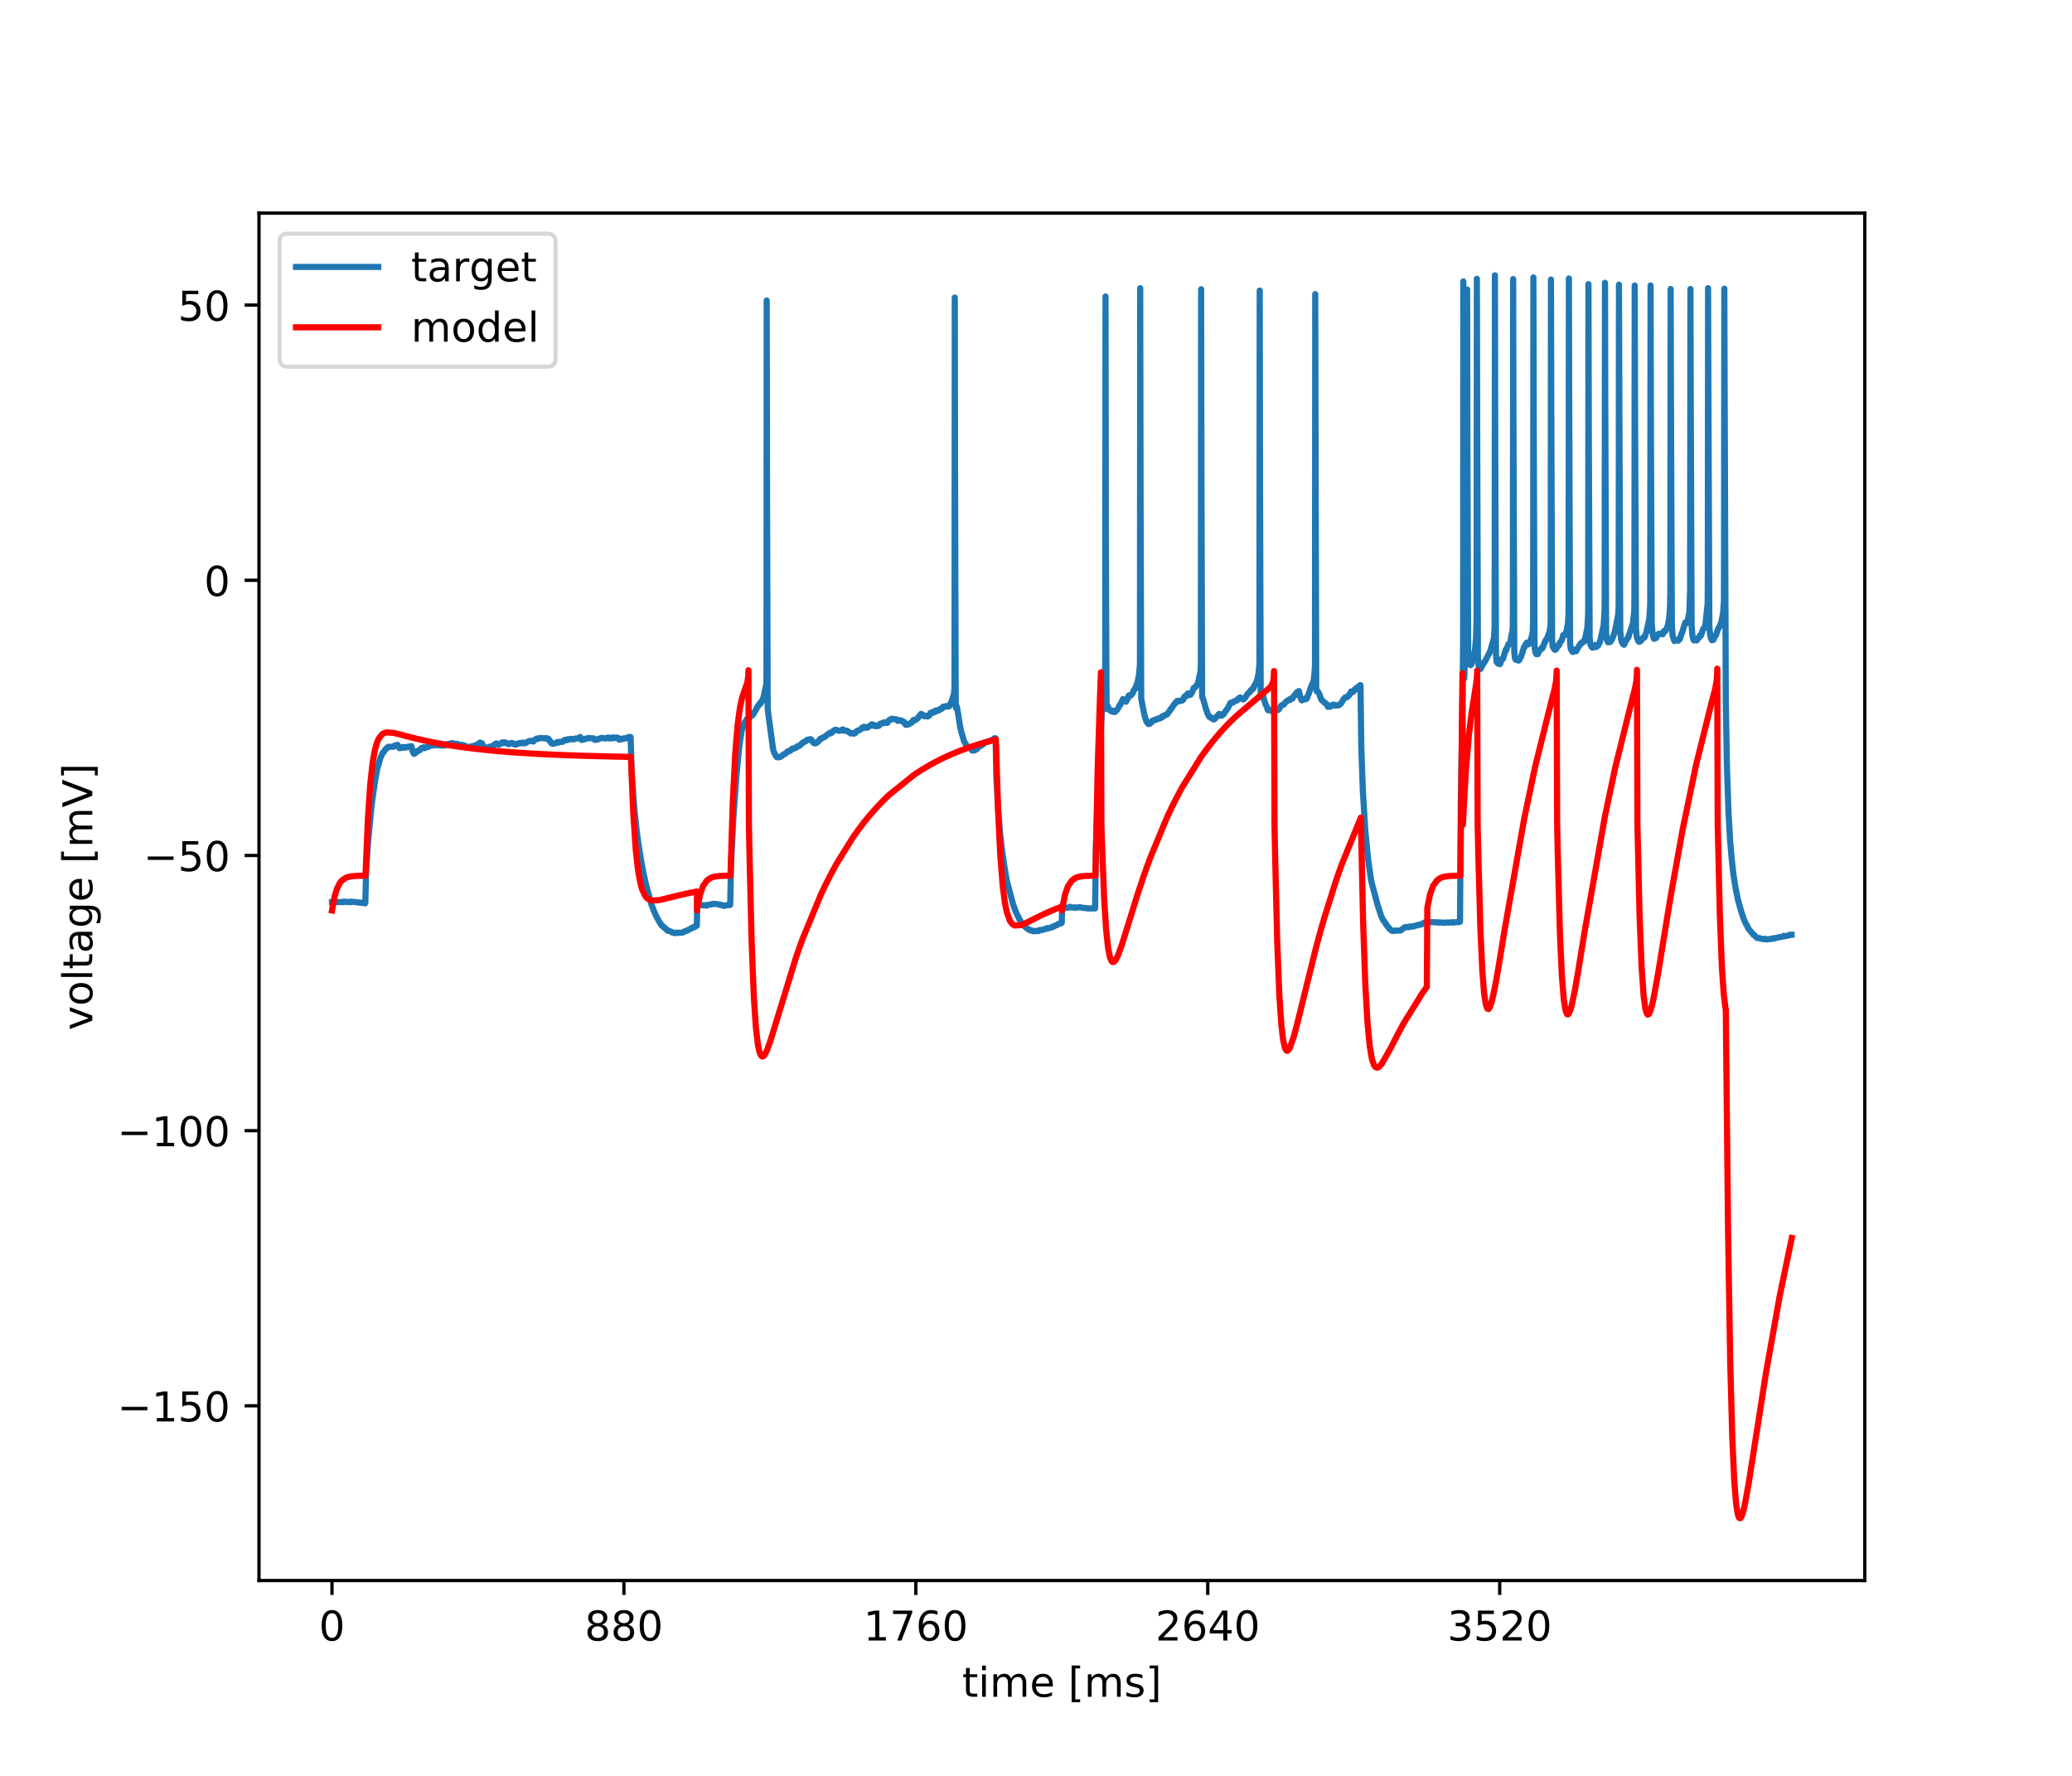 <?xml version="1.0" encoding="utf-8" standalone="no"?>
<!DOCTYPE svg PUBLIC "-//W3C//DTD SVG 1.1//EN"
  "http://www.w3.org/Graphics/SVG/1.1/DTD/svg11.dtd">
<!-- Created with matplotlib (https://matplotlib.org/) -->
<svg height="432pt" version="1.1" viewBox="0 0 504 432" width="504pt" xmlns="http://www.w3.org/2000/svg" xmlns:xlink="http://www.w3.org/1999/xlink">
 <defs>
  <style type="text/css">
*{stroke-linecap:butt;stroke-linejoin:round;}
  </style>
 </defs>
 <g id="figure_1">
  <g id="patch_1">
   <path d="M 0 432 
L 504 432 
L 504 0 
L 0 0 
z
" style="fill:#ffffff;"/>
  </g>
  <g id="axes_1">
   <g id="patch_2">
    <path d="M 63 384.48 
L 453.6 384.48 
L 453.6 51.84 
L 63 51.84 
z
" style="fill:#ffffff;"/>
   </g>
   <g id="matplotlib.axis_1">
    <g id="xtick_1">
     <g id="line2d_1">
      <defs>
       <path d="M 0 0 
L 0 3.5 
" id="m1f48e299ac" style="stroke:#000000;stroke-width:0.8;"/>
      </defs>
      <g>
       <use style="stroke:#000000;stroke-width:0.8;" x="80.755" xlink:href="#m1f48e299ac" y="384.48"/>
      </g>
     </g>
     <g id="text_1">
      <!-- 0 -->
      <defs>
       <path d="M 31.781 66.406 
Q 24.172 66.406 20.328 58.906 
Q 16.5 51.422 16.5 36.375 
Q 16.5 21.391 20.328 13.891 
Q 24.172 6.391 31.781 6.391 
Q 39.453 6.391 43.281 13.891 
Q 47.125 21.391 47.125 36.375 
Q 47.125 51.422 43.281 58.906 
Q 39.453 66.406 31.781 66.406 
z
M 31.781 74.219 
Q 44.047 74.219 50.516 64.516 
Q 56.984 54.828 56.984 36.375 
Q 56.984 17.969 50.516 8.266 
Q 44.047 -1.422 31.781 -1.422 
Q 19.531 -1.422 13.062 8.266 
Q 6.594 17.969 6.594 36.375 
Q 6.594 54.828 13.062 64.516 
Q 19.531 74.219 31.781 74.219 
z
" id="DejaVuSans-48"/>
      </defs>
      <g transform="translate(77.573 399.078)scale(0.1 -0.1)">
       <use xlink:href="#DejaVuSans-48"/>
      </g>
     </g>
    </g>
    <g id="xtick_2">
     <g id="line2d_2">
      <g>
       <use style="stroke:#000000;stroke-width:0.8;" x="151.763" xlink:href="#m1f48e299ac" y="384.48"/>
      </g>
     </g>
     <g id="text_2">
      <!-- 880 -->
      <defs>
       <path d="M 31.781 34.625 
Q 24.75 34.625 20.719 30.859 
Q 16.703 27.094 16.703 20.516 
Q 16.703 13.922 20.719 10.156 
Q 24.75 6.391 31.781 6.391 
Q 38.812 6.391 42.859 10.172 
Q 46.922 13.969 46.922 20.516 
Q 46.922 27.094 42.891 30.859 
Q 38.875 34.625 31.781 34.625 
z
M 21.922 38.812 
Q 15.578 40.375 12.031 44.719 
Q 8.5 49.078 8.5 55.328 
Q 8.5 64.062 14.719 69.141 
Q 20.953 74.219 31.781 74.219 
Q 42.672 74.219 48.875 69.141 
Q 55.078 64.062 55.078 55.328 
Q 55.078 49.078 51.531 44.719 
Q 48 40.375 41.703 38.812 
Q 48.828 37.156 52.797 32.312 
Q 56.781 27.484 56.781 20.516 
Q 56.781 9.906 50.312 4.234 
Q 43.844 -1.422 31.781 -1.422 
Q 19.734 -1.422 13.25 4.234 
Q 6.781 9.906 6.781 20.516 
Q 6.781 27.484 10.781 32.312 
Q 14.797 37.156 21.922 38.812 
z
M 18.312 54.391 
Q 18.312 48.734 21.844 45.562 
Q 25.391 42.391 31.781 42.391 
Q 38.141 42.391 41.719 45.562 
Q 45.312 48.734 45.312 54.391 
Q 45.312 60.062 41.719 63.234 
Q 38.141 66.406 31.781 66.406 
Q 25.391 66.406 21.844 63.234 
Q 18.312 60.062 18.312 54.391 
z
" id="DejaVuSans-56"/>
      </defs>
      <g transform="translate(142.219 399.078)scale(0.1 -0.1)">
       <use xlink:href="#DejaVuSans-56"/>
       <use x="63.623" xlink:href="#DejaVuSans-56"/>
       <use x="127.246" xlink:href="#DejaVuSans-48"/>
      </g>
     </g>
    </g>
    <g id="xtick_3">
     <g id="line2d_3">
      <g>
       <use style="stroke:#000000;stroke-width:0.8;" x="222.772" xlink:href="#m1f48e299ac" y="384.48"/>
      </g>
     </g>
     <g id="text_3">
      <!-- 1760 -->
      <defs>
       <path d="M 12.406 8.297 
L 28.516 8.297 
L 28.516 63.922 
L 10.984 60.406 
L 10.984 69.391 
L 28.422 72.906 
L 38.281 72.906 
L 38.281 8.297 
L 54.391 8.297 
L 54.391 0 
L 12.406 0 
z
" id="DejaVuSans-49"/>
       <path d="M 8.203 72.906 
L 55.078 72.906 
L 55.078 68.703 
L 28.609 0 
L 18.312 0 
L 43.219 64.594 
L 8.203 64.594 
z
" id="DejaVuSans-55"/>
       <path d="M 33.016 40.375 
Q 26.375 40.375 22.484 35.828 
Q 18.609 31.297 18.609 23.391 
Q 18.609 15.531 22.484 10.953 
Q 26.375 6.391 33.016 6.391 
Q 39.656 6.391 43.531 10.953 
Q 47.406 15.531 47.406 23.391 
Q 47.406 31.297 43.531 35.828 
Q 39.656 40.375 33.016 40.375 
z
M 52.594 71.297 
L 52.594 62.312 
Q 48.875 64.062 45.094 64.984 
Q 41.312 65.922 37.594 65.922 
Q 27.828 65.922 22.672 59.328 
Q 17.531 52.734 16.797 39.406 
Q 19.672 43.656 24.016 45.922 
Q 28.375 48.188 33.594 48.188 
Q 44.578 48.188 50.953 41.516 
Q 57.328 34.859 57.328 23.391 
Q 57.328 12.156 50.688 5.359 
Q 44.047 -1.422 33.016 -1.422 
Q 20.359 -1.422 13.672 8.266 
Q 6.984 17.969 6.984 36.375 
Q 6.984 53.656 15.188 63.938 
Q 23.391 74.219 37.203 74.219 
Q 40.922 74.219 44.703 73.484 
Q 48.484 72.75 52.594 71.297 
z
" id="DejaVuSans-54"/>
      </defs>
      <g transform="translate(210.047 399.078)scale(0.1 -0.1)">
       <use xlink:href="#DejaVuSans-49"/>
       <use x="63.623" xlink:href="#DejaVuSans-55"/>
       <use x="127.246" xlink:href="#DejaVuSans-54"/>
       <use x="190.869" xlink:href="#DejaVuSans-48"/>
      </g>
     </g>
    </g>
    <g id="xtick_4">
     <g id="line2d_4">
      <g>
       <use style="stroke:#000000;stroke-width:0.8;" x="293.78" xlink:href="#m1f48e299ac" y="384.48"/>
      </g>
     </g>
     <g id="text_4">
      <!-- 2640 -->
      <defs>
       <path d="M 19.188 8.297 
L 53.609 8.297 
L 53.609 0 
L 7.328 0 
L 7.328 8.297 
Q 12.938 14.109 22.625 23.891 
Q 32.328 33.688 34.812 36.531 
Q 39.547 41.844 41.422 45.531 
Q 43.312 49.219 43.312 52.781 
Q 43.312 58.594 39.234 62.25 
Q 35.156 65.922 28.609 65.922 
Q 23.969 65.922 18.812 64.312 
Q 13.672 62.703 7.812 59.422 
L 7.812 69.391 
Q 13.766 71.781 18.938 73 
Q 24.125 74.219 28.422 74.219 
Q 39.75 74.219 46.484 68.547 
Q 53.219 62.891 53.219 53.422 
Q 53.219 48.922 51.531 44.891 
Q 49.859 40.875 45.406 35.406 
Q 44.188 33.984 37.641 27.219 
Q 31.109 20.453 19.188 8.297 
z
" id="DejaVuSans-50"/>
       <path d="M 37.797 64.312 
L 12.891 25.391 
L 37.797 25.391 
z
M 35.203 72.906 
L 47.609 72.906 
L 47.609 25.391 
L 58.016 25.391 
L 58.016 17.188 
L 47.609 17.188 
L 47.609 0 
L 37.797 0 
L 37.797 17.188 
L 4.891 17.188 
L 4.891 26.703 
z
" id="DejaVuSans-52"/>
      </defs>
      <g transform="translate(281.055 399.078)scale(0.1 -0.1)">
       <use xlink:href="#DejaVuSans-50"/>
       <use x="63.623" xlink:href="#DejaVuSans-54"/>
       <use x="127.246" xlink:href="#DejaVuSans-52"/>
       <use x="190.869" xlink:href="#DejaVuSans-48"/>
      </g>
     </g>
    </g>
    <g id="xtick_5">
     <g id="line2d_5">
      <g>
       <use style="stroke:#000000;stroke-width:0.8;" x="364.789" xlink:href="#m1f48e299ac" y="384.48"/>
      </g>
     </g>
     <g id="text_5">
      <!-- 3520 -->
      <defs>
       <path d="M 40.578 39.312 
Q 47.656 37.797 51.625 33 
Q 55.609 28.219 55.609 21.188 
Q 55.609 10.406 48.188 4.484 
Q 40.766 -1.422 27.094 -1.422 
Q 22.516 -1.422 17.656 -0.516 
Q 12.797 0.391 7.625 2.203 
L 7.625 11.719 
Q 11.719 9.328 16.594 8.109 
Q 21.484 6.891 26.812 6.891 
Q 36.078 6.891 40.938 10.547 
Q 45.797 14.203 45.797 21.188 
Q 45.797 27.641 41.281 31.266 
Q 36.766 34.906 28.719 34.906 
L 20.219 34.906 
L 20.219 43.016 
L 29.109 43.016 
Q 36.375 43.016 40.234 45.922 
Q 44.094 48.828 44.094 54.297 
Q 44.094 59.906 40.109 62.906 
Q 36.141 65.922 28.719 65.922 
Q 24.656 65.922 20.016 65.031 
Q 15.375 64.156 9.812 62.312 
L 9.812 71.094 
Q 15.438 72.656 20.344 73.438 
Q 25.25 74.219 29.594 74.219 
Q 40.828 74.219 47.359 69.109 
Q 53.906 64.016 53.906 55.328 
Q 53.906 49.266 50.438 45.094 
Q 46.969 40.922 40.578 39.312 
z
" id="DejaVuSans-51"/>
       <path d="M 10.797 72.906 
L 49.516 72.906 
L 49.516 64.594 
L 19.828 64.594 
L 19.828 46.734 
Q 21.969 47.469 24.109 47.828 
Q 26.266 48.188 28.422 48.188 
Q 40.625 48.188 47.75 41.5 
Q 54.891 34.812 54.891 23.391 
Q 54.891 11.625 47.562 5.094 
Q 40.234 -1.422 26.906 -1.422 
Q 22.312 -1.422 17.547 -0.641 
Q 12.797 0.141 7.719 1.703 
L 7.719 11.625 
Q 12.109 9.234 16.797 8.062 
Q 21.484 6.891 26.703 6.891 
Q 35.156 6.891 40.078 11.328 
Q 45.016 15.766 45.016 23.391 
Q 45.016 31 40.078 35.438 
Q 35.156 39.891 26.703 39.891 
Q 22.75 39.891 18.812 39.016 
Q 14.891 38.141 10.797 36.281 
z
" id="DejaVuSans-53"/>
      </defs>
      <g transform="translate(352.064 399.078)scale(0.1 -0.1)">
       <use xlink:href="#DejaVuSans-51"/>
       <use x="63.623" xlink:href="#DejaVuSans-53"/>
       <use x="127.246" xlink:href="#DejaVuSans-50"/>
       <use x="190.869" xlink:href="#DejaVuSans-48"/>
      </g>
     </g>
    </g>
    <g id="text_6">
     <!-- time [ms] -->
     <defs>
      <path d="M 18.312 70.219 
L 18.312 54.688 
L 36.812 54.688 
L 36.812 47.703 
L 18.312 47.703 
L 18.312 18.016 
Q 18.312 11.328 20.141 9.422 
Q 21.969 7.516 27.594 7.516 
L 36.812 7.516 
L 36.812 0 
L 27.594 0 
Q 17.188 0 13.234 3.875 
Q 9.281 7.766 9.281 18.016 
L 9.281 47.703 
L 2.688 47.703 
L 2.688 54.688 
L 9.281 54.688 
L 9.281 70.219 
z
" id="DejaVuSans-116"/>
      <path d="M 9.422 54.688 
L 18.406 54.688 
L 18.406 0 
L 9.422 0 
z
M 9.422 75.984 
L 18.406 75.984 
L 18.406 64.594 
L 9.422 64.594 
z
" id="DejaVuSans-105"/>
      <path d="M 52 44.188 
Q 55.375 50.25 60.062 53.125 
Q 64.75 56 71.094 56 
Q 79.641 56 84.281 50.016 
Q 88.922 44.047 88.922 33.016 
L 88.922 0 
L 79.891 0 
L 79.891 32.719 
Q 79.891 40.578 77.094 44.375 
Q 74.312 48.188 68.609 48.188 
Q 61.625 48.188 57.562 43.547 
Q 53.516 38.922 53.516 30.906 
L 53.516 0 
L 44.484 0 
L 44.484 32.719 
Q 44.484 40.625 41.703 44.406 
Q 38.922 48.188 33.109 48.188 
Q 26.219 48.188 22.156 43.531 
Q 18.109 38.875 18.109 30.906 
L 18.109 0 
L 9.078 0 
L 9.078 54.688 
L 18.109 54.688 
L 18.109 46.188 
Q 21.188 51.219 25.484 53.609 
Q 29.781 56 35.688 56 
Q 41.656 56 45.828 52.969 
Q 50 49.953 52 44.188 
z
" id="DejaVuSans-109"/>
      <path d="M 56.203 29.594 
L 56.203 25.203 
L 14.891 25.203 
Q 15.484 15.922 20.484 11.062 
Q 25.484 6.203 34.422 6.203 
Q 39.594 6.203 44.453 7.469 
Q 49.312 8.734 54.109 11.281 
L 54.109 2.781 
Q 49.266 0.734 44.188 -0.344 
Q 39.109 -1.422 33.891 -1.422 
Q 20.797 -1.422 13.156 6.188 
Q 5.516 13.812 5.516 26.812 
Q 5.516 40.234 12.766 48.109 
Q 20.016 56 32.328 56 
Q 43.359 56 49.781 48.891 
Q 56.203 41.797 56.203 29.594 
z
M 47.219 32.234 
Q 47.125 39.594 43.094 43.984 
Q 39.062 48.391 32.422 48.391 
Q 24.906 48.391 20.391 44.141 
Q 15.875 39.891 15.188 32.172 
z
" id="DejaVuSans-101"/>
      <path id="DejaVuSans-32"/>
      <path d="M 8.594 75.984 
L 29.297 75.984 
L 29.297 69 
L 17.578 69 
L 17.578 -6.203 
L 29.297 -6.203 
L 29.297 -13.188 
L 8.594 -13.188 
z
" id="DejaVuSans-91"/>
      <path d="M 44.281 53.078 
L 44.281 44.578 
Q 40.484 46.531 36.375 47.5 
Q 32.281 48.484 27.875 48.484 
Q 21.188 48.484 17.844 46.438 
Q 14.5 44.391 14.5 40.281 
Q 14.5 37.156 16.891 35.375 
Q 19.281 33.594 26.516 31.984 
L 29.594 31.297 
Q 39.156 29.25 43.188 25.516 
Q 47.219 21.781 47.219 15.094 
Q 47.219 7.469 41.188 3.016 
Q 35.156 -1.422 24.609 -1.422 
Q 20.219 -1.422 15.453 -0.562 
Q 10.688 0.297 5.422 2 
L 5.422 11.281 
Q 10.406 8.688 15.234 7.391 
Q 20.062 6.109 24.812 6.109 
Q 31.156 6.109 34.562 8.281 
Q 37.984 10.453 37.984 14.406 
Q 37.984 18.062 35.516 20.016 
Q 33.062 21.969 24.703 23.781 
L 21.578 24.516 
Q 13.234 26.266 9.516 29.906 
Q 5.812 33.547 5.812 39.891 
Q 5.812 47.609 11.281 51.797 
Q 16.75 56 26.812 56 
Q 31.781 56 36.172 55.266 
Q 40.578 54.547 44.281 53.078 
z
" id="DejaVuSans-115"/>
      <path d="M 30.422 75.984 
L 30.422 -13.188 
L 9.719 -13.188 
L 9.719 -6.203 
L 21.391 -6.203 
L 21.391 69 
L 9.719 69 
L 9.719 75.984 
z
" id="DejaVuSans-93"/>
     </defs>
     <g transform="translate(234.038 412.757)scale(0.1 -0.1)">
      <use xlink:href="#DejaVuSans-116"/>
      <use x="39.209" xlink:href="#DejaVuSans-105"/>
      <use x="66.992" xlink:href="#DejaVuSans-109"/>
      <use x="164.404" xlink:href="#DejaVuSans-101"/>
      <use x="225.928" xlink:href="#DejaVuSans-32"/>
      <use x="257.715" xlink:href="#DejaVuSans-91"/>
      <use x="296.729" xlink:href="#DejaVuSans-109"/>
      <use x="394.141" xlink:href="#DejaVuSans-115"/>
      <use x="446.24" xlink:href="#DejaVuSans-93"/>
     </g>
    </g>
   </g>
   <g id="matplotlib.axis_2">
    <g id="ytick_1">
     <g id="line2d_6">
      <defs>
       <path d="M 0 0 
L -3.5 0 
" id="m309e154343" style="stroke:#000000;stroke-width:0.8;"/>
      </defs>
      <g>
       <use style="stroke:#000000;stroke-width:0.8;" x="63" xlink:href="#m309e154343" y="341.981"/>
      </g>
     </g>
     <g id="text_7">
      <!-- −150 -->
      <defs>
       <path d="M 10.594 35.5 
L 73.188 35.5 
L 73.188 27.203 
L 10.594 27.203 
z
" id="DejaVuSans-8722"/>
      </defs>
      <g transform="translate(28.533 345.78)scale(0.1 -0.1)">
       <use xlink:href="#DejaVuSans-8722"/>
       <use x="83.789" xlink:href="#DejaVuSans-49"/>
       <use x="147.412" xlink:href="#DejaVuSans-53"/>
       <use x="211.035" xlink:href="#DejaVuSans-48"/>
      </g>
     </g>
    </g>
    <g id="ytick_2">
     <g id="line2d_7">
      <g>
       <use style="stroke:#000000;stroke-width:0.8;" x="63" xlink:href="#m309e154343" y="275.04"/>
      </g>
     </g>
     <g id="text_8">
      <!-- −100 -->
      <g transform="translate(28.533 278.839)scale(0.1 -0.1)">
       <use xlink:href="#DejaVuSans-8722"/>
       <use x="83.789" xlink:href="#DejaVuSans-49"/>
       <use x="147.412" xlink:href="#DejaVuSans-48"/>
       <use x="211.035" xlink:href="#DejaVuSans-48"/>
      </g>
     </g>
    </g>
    <g id="ytick_3">
     <g id="line2d_8">
      <g>
       <use style="stroke:#000000;stroke-width:0.8;" x="63" xlink:href="#m309e154343" y="208.099"/>
      </g>
     </g>
     <g id="text_9">
      <!-- −50 -->
      <g transform="translate(34.895 211.898)scale(0.1 -0.1)">
       <use xlink:href="#DejaVuSans-8722"/>
       <use x="83.789" xlink:href="#DejaVuSans-53"/>
       <use x="147.412" xlink:href="#DejaVuSans-48"/>
      </g>
     </g>
    </g>
    <g id="ytick_4">
     <g id="line2d_9">
      <g>
       <use style="stroke:#000000;stroke-width:0.8;" x="63" xlink:href="#m309e154343" y="141.158"/>
      </g>
     </g>
     <g id="text_10">
      <!-- 0 -->
      <g transform="translate(49.638 144.957)scale(0.1 -0.1)">
       <use xlink:href="#DejaVuSans-48"/>
      </g>
     </g>
    </g>
    <g id="ytick_5">
     <g id="line2d_10">
      <g>
       <use style="stroke:#000000;stroke-width:0.8;" x="63" xlink:href="#m309e154343" y="74.216"/>
      </g>
     </g>
     <g id="text_11">
      <!-- 50 -->
      <g transform="translate(43.275 78.016)scale(0.1 -0.1)">
       <use xlink:href="#DejaVuSans-53"/>
       <use x="63.623" xlink:href="#DejaVuSans-48"/>
      </g>
     </g>
    </g>
    <g id="text_12">
     <!-- voltage [mV] -->
     <defs>
      <path d="M 2.984 54.688 
L 12.5 54.688 
L 29.594 8.797 
L 46.688 54.688 
L 56.203 54.688 
L 35.688 0 
L 23.484 0 
z
" id="DejaVuSans-118"/>
      <path d="M 30.609 48.391 
Q 23.391 48.391 19.188 42.75 
Q 14.984 37.109 14.984 27.297 
Q 14.984 17.484 19.156 11.844 
Q 23.344 6.203 30.609 6.203 
Q 37.797 6.203 41.984 11.859 
Q 46.188 17.531 46.188 27.297 
Q 46.188 37.016 41.984 42.703 
Q 37.797 48.391 30.609 48.391 
z
M 30.609 56 
Q 42.328 56 49.016 48.375 
Q 55.719 40.766 55.719 27.297 
Q 55.719 13.875 49.016 6.219 
Q 42.328 -1.422 30.609 -1.422 
Q 18.844 -1.422 12.172 6.219 
Q 5.516 13.875 5.516 27.297 
Q 5.516 40.766 12.172 48.375 
Q 18.844 56 30.609 56 
z
" id="DejaVuSans-111"/>
      <path d="M 9.422 75.984 
L 18.406 75.984 
L 18.406 0 
L 9.422 0 
z
" id="DejaVuSans-108"/>
      <path d="M 34.281 27.484 
Q 23.391 27.484 19.188 25 
Q 14.984 22.516 14.984 16.5 
Q 14.984 11.719 18.141 8.906 
Q 21.297 6.109 26.703 6.109 
Q 34.188 6.109 38.703 11.406 
Q 43.219 16.703 43.219 25.484 
L 43.219 27.484 
z
M 52.203 31.203 
L 52.203 0 
L 43.219 0 
L 43.219 8.297 
Q 40.141 3.328 35.547 0.953 
Q 30.953 -1.422 24.312 -1.422 
Q 15.922 -1.422 10.953 3.297 
Q 6 8.016 6 15.922 
Q 6 25.141 12.172 29.828 
Q 18.359 34.516 30.609 34.516 
L 43.219 34.516 
L 43.219 35.406 
Q 43.219 41.609 39.141 45 
Q 35.062 48.391 27.688 48.391 
Q 23 48.391 18.547 47.266 
Q 14.109 46.141 10.016 43.891 
L 10.016 52.203 
Q 14.938 54.109 19.578 55.047 
Q 24.219 56 28.609 56 
Q 40.484 56 46.344 49.844 
Q 52.203 43.703 52.203 31.203 
z
" id="DejaVuSans-97"/>
      <path d="M 45.406 27.984 
Q 45.406 37.75 41.375 43.109 
Q 37.359 48.484 30.078 48.484 
Q 22.859 48.484 18.828 43.109 
Q 14.797 37.75 14.797 27.984 
Q 14.797 18.266 18.828 12.891 
Q 22.859 7.516 30.078 7.516 
Q 37.359 7.516 41.375 12.891 
Q 45.406 18.266 45.406 27.984 
z
M 54.391 6.781 
Q 54.391 -7.172 48.188 -13.984 
Q 42 -20.797 29.203 -20.797 
Q 24.469 -20.797 20.266 -20.094 
Q 16.062 -19.391 12.109 -17.922 
L 12.109 -9.188 
Q 16.062 -11.328 19.922 -12.344 
Q 23.781 -13.375 27.781 -13.375 
Q 36.625 -13.375 41.016 -8.766 
Q 45.406 -4.156 45.406 5.172 
L 45.406 9.625 
Q 42.625 4.781 38.281 2.391 
Q 33.938 0 27.875 0 
Q 17.828 0 11.672 7.656 
Q 5.516 15.328 5.516 27.984 
Q 5.516 40.672 11.672 48.328 
Q 17.828 56 27.875 56 
Q 33.938 56 38.281 53.609 
Q 42.625 51.219 45.406 46.391 
L 45.406 54.688 
L 54.391 54.688 
z
" id="DejaVuSans-103"/>
      <path d="M 28.609 0 
L 0.781 72.906 
L 11.078 72.906 
L 34.188 11.531 
L 57.328 72.906 
L 67.578 72.906 
L 39.797 0 
z
" id="DejaVuSans-86"/>
     </defs>
     <g transform="translate(22.453 250.624)rotate(-90)scale(0.1 -0.1)">
      <use xlink:href="#DejaVuSans-118"/>
      <use x="59.18" xlink:href="#DejaVuSans-111"/>
      <use x="120.361" xlink:href="#DejaVuSans-108"/>
      <use x="148.145" xlink:href="#DejaVuSans-116"/>
      <use x="187.354" xlink:href="#DejaVuSans-97"/>
      <use x="248.633" xlink:href="#DejaVuSans-103"/>
      <use x="312.109" xlink:href="#DejaVuSans-101"/>
      <use x="373.633" xlink:href="#DejaVuSans-32"/>
      <use x="405.42" xlink:href="#DejaVuSans-91"/>
      <use x="444.434" xlink:href="#DejaVuSans-109"/>
      <use x="541.846" xlink:href="#DejaVuSans-86"/>
      <use x="610.254" xlink:href="#DejaVuSans-93"/>
     </g>
    </g>
   </g>
   <g id="line2d_11">
    <path clip-path="url(#p307b41271f)" d="M 80.755 219.473 
L 83.385 219.408 
L 83.417 219.343 
L 83.466 219.473 
L 83.498 219.408 
L 83.514 219.473 
L 83.595 219.408 
L 83.724 219.343 
L 84.547 219.408 
L 84.676 219.473 
L 84.967 219.408 
L 85.096 219.343 
L 85.176 219.408 
L 85.209 219.343 
L 85.338 219.408 
L 85.354 219.473 
L 85.402 219.343 
L 85.435 219.343 
L 86.322 219.408 
L 86.451 219.473 
L 87.42 219.539 
L 87.533 219.604 
L 87.581 219.539 
L 87.646 219.604 
L 88.695 219.67 
L 88.808 219.735 
L 88.856 219.67 
L 89.05 212.217 
L 89.502 205.222 
L 90.357 196.136 
L 91.196 190.187 
L 91.47 188.618 
L 91.777 186.983 
L 92.552 184.303 
L 92.584 184.238 
L 92.794 183.846 
L 92.826 183.78 
L 93.116 183.061 
L 93.31 182.996 
L 93.504 182.669 
L 93.552 182.604 
L 93.746 182.277 
L 93.859 182.211 
L 94.02 182.015 
L 94.214 181.95 
L 94.391 181.688 
L 95.844 181.623 
L 95.989 181.361 
L 96.005 181.427 
L 96.118 181.361 
L 96.247 181.296 
L 96.554 181.231 
L 96.683 181.165 
L 96.893 181.558 
L 96.957 181.623 
L 97.167 182.015 
L 97.393 181.95 
L 97.425 181.884 
L 97.506 181.95 
L 97.845 181.884 
L 97.99 181.754 
L 98.006 181.819 
L 98.039 181.688 
L 98.103 181.754 
L 98.265 181.819 
L 98.297 181.884 
L 98.361 181.754 
L 98.507 181.819 
L 98.539 181.884 
L 98.571 181.754 
L 98.62 181.819 
L 99.12 181.754 
L 99.265 181.623 
L 99.959 181.558 
L 100.056 181.492 
L 100.072 181.558 
L 100.121 181.623 
L 100.363 182.734 
L 100.605 183.257 
L 100.653 183.323 
L 100.734 183.388 
L 100.766 183.323 
L 100.944 183.257 
L 101.057 183.061 
L 101.089 183.126 
L 101.218 183.061 
L 101.395 182.8 
L 101.428 182.865 
L 101.508 182.8 
L 101.557 182.734 
L 101.702 182.604 
L 101.831 182.538 
L 101.96 182.473 
L 102.041 182.538 
L 102.073 182.473 
L 102.154 182.407 
L 102.331 182.146 
L 102.348 182.211 
L 102.38 182.081 
L 102.428 182.146 
L 102.59 181.95 
L 102.719 182.015 
L 102.993 181.95 
L 103.058 181.754 
L 103.122 181.884 
L 103.235 181.95 
L 103.251 182.015 
L 103.332 181.884 
L 103.348 181.95 
L 103.461 181.819 
L 103.477 181.884 
L 103.687 181.819 
L 103.816 181.754 
L 104.091 181.688 
L 104.187 181.623 
L 104.203 181.688 
L 104.381 181.623 
L 104.526 181.361 
L 104.542 181.427 
L 104.639 181.361 
L 104.688 181.296 
L 104.752 181.361 
L 104.897 181.296 
L 105.027 181.231 
L 105.236 181.296 
L 105.317 181.361 
L 105.349 181.296 
L 106.108 181.231 
L 106.124 181.165 
L 106.172 181.296 
L 106.221 181.231 
L 106.882 181.296 
L 107.012 181.361 
L 107.705 181.296 
L 107.738 181.231 
L 107.786 181.361 
L 107.802 181.361 
L 108.383 181.296 
L 108.529 181.165 
L 108.577 181.1 
L 108.706 181.035 
L 109.255 180.969 
L 109.335 180.904 
L 109.368 180.969 
L 109.691 180.904 
L 109.82 180.773 
L 109.916 180.838 
L 109.933 180.773 
L 110.417 180.838 
L 110.562 180.969 
L 110.691 180.904 
L 111.369 180.969 
L 111.53 181.165 
L 112.256 181.231 
L 112.321 181.165 
L 112.386 181.296 
L 112.821 181.361 
L 112.837 181.427 
L 112.87 181.296 
L 112.934 181.361 
L 113.176 181.427 
L 113.338 181.623 
L 113.435 181.688 
L 113.58 181.819 
L 113.79 181.754 
L 113.87 181.688 
L 113.903 181.754 
L 114.161 181.819 
L 114.258 181.884 
L 114.274 181.819 
L 114.387 181.688 
L 114.403 181.754 
L 114.484 181.688 
L 114.58 181.558 
L 114.613 181.623 
L 114.806 181.558 
L 114.935 181.492 
L 115.355 181.427 
L 115.484 181.361 
L 115.533 181.427 
L 115.581 181.361 
L 115.71 181.296 
L 115.839 181.231 
L 115.984 181.1 
L 116.21 181.035 
L 116.339 180.969 
L 116.485 180.904 
L 116.63 180.773 
L 116.711 180.708 
L 116.743 180.642 
L 116.824 180.708 
L 117.017 180.773 
L 117.033 180.838 
L 117.13 180.773 
L 117.259 180.838 
L 117.501 181.361 
L 117.55 181.427 
L 117.744 181.754 
L 117.921 181.819 
L 118.05 181.884 
L 118.647 181.819 
L 118.776 181.754 
L 119.051 181.688 
L 119.131 181.623 
L 119.164 181.688 
L 119.519 181.623 
L 119.664 181.492 
L 119.809 181.427 
L 119.938 181.361 
L 120.003 181.427 
L 120.051 181.361 
L 120.229 181.1 
L 120.439 181.035 
L 120.568 180.969 
L 120.665 180.904 
L 120.697 180.838 
L 120.745 180.969 
L 120.761 180.969 
L 120.858 181.035 
L 120.874 180.969 
L 121.116 181.035 
L 121.262 181.165 
L 121.471 181.1 
L 121.617 180.969 
L 121.778 180.904 
L 121.939 180.708 
L 122.117 180.642 
L 122.246 180.577 
L 122.407 180.773 
L 122.424 180.708 
L 122.52 180.773 
L 122.698 180.708 
L 122.811 180.577 
L 122.827 180.642 
L 123.134 180.708 
L 123.279 180.838 
L 123.553 180.904 
L 123.682 181.035 
L 123.844 180.838 
L 123.924 180.904 
L 123.941 180.969 
L 124.005 180.838 
L 124.021 180.838 
L 124.36 180.773 
L 124.489 180.708 
L 124.683 180.773 
L 124.844 180.969 
L 125.28 181.035 
L 125.361 181.165 
L 125.393 181.1 
L 125.522 181.035 
L 125.764 180.969 
L 125.78 180.904 
L 125.877 180.969 
L 126.039 180.904 
L 126.168 180.838 
L 126.329 180.773 
L 126.458 180.708 
L 126.587 180.773 
L 126.652 180.838 
L 126.7 180.773 
L 127.136 180.708 
L 127.152 180.642 
L 127.233 180.708 
L 127.249 180.773 
L 127.297 180.642 
L 127.33 180.642 
L 127.394 180.708 
L 127.443 180.838 
L 127.507 180.773 
L 127.636 180.708 
L 127.765 180.773 
L 127.975 180.708 
L 128.12 180.577 
L 128.217 180.512 
L 128.346 180.446 
L 128.411 180.381 
L 128.54 180.315 
L 129.089 180.25 
L 129.137 180.185 
L 129.202 180.25 
L 129.605 180.315 
L 129.734 180.381 
L 129.831 180.315 
L 130.025 179.989 
L 130.138 179.923 
L 130.283 179.793 
L 130.525 179.727 
L 130.541 179.662 
L 130.59 179.793 
L 130.622 179.727 
L 130.67 179.793 
L 130.735 179.727 
L 131.074 179.662 
L 131.219 179.531 
L 132.478 179.596 
L 132.607 179.662 
L 132.768 179.596 
L 132.817 179.531 
L 132.881 179.596 
L 133.269 179.662 
L 133.398 179.727 
L 133.414 179.727 
L 133.559 180.054 
L 133.591 179.989 
L 133.64 180.185 
L 133.656 180.119 
L 133.769 180.185 
L 133.963 180.512 
L 133.995 180.577 
L 134.156 180.838 
L 134.285 180.773 
L 134.431 180.838 
L 134.56 180.969 
L 134.689 180.904 
L 134.979 180.838 
L 135.108 180.773 
L 135.334 180.708 
L 135.415 180.577 
L 135.463 180.642 
L 135.818 180.577 
L 135.835 180.512 
L 135.867 180.642 
L 135.931 180.577 
L 136.044 180.512 
L 136.06 180.446 
L 136.157 180.512 
L 136.884 180.446 
L 137.061 180.185 
L 137.174 180.119 
L 137.206 180.054 
L 137.239 180.185 
L 137.271 180.185 
L 137.368 180.119 
L 137.432 179.989 
L 137.481 180.119 
L 137.69 180.054 
L 137.836 179.923 
L 137.981 180.054 
L 138.11 179.989 
L 138.207 179.793 
L 138.255 179.858 
L 138.707 179.793 
L 138.836 179.727 
L 138.901 179.793 
L 138.949 179.727 
L 139.127 179.793 
L 139.256 179.858 
L 139.304 179.793 
L 139.369 179.858 
L 139.772 179.793 
L 139.901 179.662 
L 139.998 179.727 
L 140.014 179.662 
L 140.757 179.596 
L 140.918 179.4 
L 141.047 179.335 
L 141.128 179.27 
L 141.16 179.335 
L 141.435 179.989 
L 141.903 179.923 
L 142.032 179.858 
L 142.145 179.793 
L 142.274 179.727 
L 142.387 179.793 
L 142.516 179.727 
L 142.806 179.662 
L 142.952 179.531 
L 144.339 179.596 
L 144.469 179.858 
L 144.485 179.793 
L 144.582 179.727 
L 144.598 179.793 
L 144.678 179.858 
L 144.824 179.989 
L 145.34 179.923 
L 145.485 179.793 
L 145.647 179.727 
L 145.776 179.662 
L 146.308 179.596 
L 146.389 179.466 
L 146.437 179.531 
L 147.244 179.596 
L 147.26 179.662 
L 147.357 179.596 
L 147.551 179.531 
L 147.68 179.466 
L 147.809 179.531 
L 147.938 179.466 
L 147.971 179.4 
L 148.051 179.466 
L 148.18 179.531 
L 148.326 179.662 
L 148.374 179.596 
L 148.503 179.531 
L 148.632 179.596 
L 148.858 179.531 
L 148.89 179.4 
L 148.987 179.466 
L 149.1 179.531 
L 149.116 179.596 
L 149.165 179.466 
L 149.213 179.531 
L 149.358 179.4 
L 149.697 179.466 
L 149.826 179.531 
L 149.972 179.531 
L 150.004 179.4 
L 150.085 179.466 
L 150.407 179.531 
L 150.601 179.923 
L 150.762 179.727 
L 151.085 179.793 
L 151.15 179.858 
L 151.198 179.793 
L 151.327 179.727 
L 151.343 179.793 
L 151.376 179.662 
L 151.44 179.727 
L 151.811 179.662 
L 151.844 179.596 
L 151.924 179.662 
L 152.425 179.596 
L 152.586 179.4 
L 152.909 179.335 
L 152.941 179.27 
L 153.006 179.4 
L 153.054 179.335 
L 153.07 179.27 
L 153.151 179.4 
L 153.328 179.335 
L 153.361 179.27 
L 153.409 179.335 
L 153.603 186.787 
L 154.055 193.717 
L 154.426 197.966 
L 154.862 202.019 
L 154.991 203 
L 155.265 205.026 
L 155.765 208.229 
L 155.991 209.602 
L 156.314 211.367 
L 156.927 214.309 
L 157.137 215.159 
L 158.46 220.062 
L 158.493 220.127 
L 158.815 220.977 
L 158.848 221.042 
L 159.154 221.827 
L 159.187 221.892 
L 159.429 222.415 
L 159.461 222.481 
L 159.735 223.134 
L 159.816 223.2 
L 160.026 223.592 
L 160.058 223.657 
L 160.284 224.115 
L 160.349 224.18 
L 160.542 224.507 
L 160.607 224.572 
L 160.8 224.965 
L 160.817 224.899 
L 160.865 225.03 
L 160.897 225.03 
L 160.978 225.095 
L 161.139 225.292 
L 161.301 225.357 
L 161.478 225.618 
L 161.527 225.553 
L 161.591 225.618 
L 161.753 225.815 
L 161.898 225.88 
L 162.043 226.011 
L 162.092 226.076 
L 162.237 226.207 
L 162.285 226.272 
L 162.317 226.338 
L 162.398 226.272 
L 162.463 226.338 
L 162.608 226.468 
L 162.995 226.534 
L 163.124 226.599 
L 163.318 226.664 
L 163.431 226.795 
L 163.447 226.73 
L 163.528 226.795 
L 163.657 226.861 
L 163.931 226.926 
L 164.06 226.991 
L 164.545 226.926 
L 164.625 226.861 
L 164.658 226.926 
L 165.997 226.861 
L 166.126 226.73 
L 166.207 226.795 
L 166.239 226.73 
L 166.433 226.664 
L 166.578 226.534 
L 166.901 226.468 
L 167.03 226.403 
L 167.304 226.338 
L 167.466 226.141 
L 167.659 226.076 
L 167.788 226.011 
L 168.014 225.945 
L 168.176 225.749 
L 168.192 225.815 
L 168.289 225.749 
L 168.45 225.684 
L 168.563 225.618 
L 168.579 225.684 
L 168.628 225.553 
L 168.66 225.553 
L 168.837 225.488 
L 168.853 225.422 
L 168.886 225.553 
L 168.95 225.488 
L 169.128 225.422 
L 169.273 225.292 
L 169.418 225.226 
L 169.499 225.161 
L 169.612 220.062 
L 169.709 220.127 
L 169.725 220.193 
L 169.822 220.127 
L 170.951 220.193 
L 170.968 220.258 
L 171.064 220.193 
L 171.791 220.258 
L 171.823 220.323 
L 171.904 220.258 
L 172.049 220.127 
L 172.178 220.193 
L 172.388 220.127 
L 172.517 220.062 
L 173.162 219.996 
L 173.308 219.866 
L 174.518 219.931 
L 174.647 219.996 
L 175.115 220.062 
L 175.147 220.127 
L 175.228 220.062 
L 175.39 220.127 
L 175.406 220.193 
L 175.502 220.127 
L 175.615 220.193 
L 175.712 220.258 
L 175.728 220.193 
L 175.954 220.258 
L 176.083 220.323 
L 176.1 220.258 
L 176.18 220.389 
L 176.196 220.323 
L 176.664 220.258 
L 176.794 220.193 
L 176.939 220.127 
L 177.019 220.193 
L 177.068 220.062 
L 177.213 220.127 
L 177.294 220.193 
L 177.326 220.127 
L 177.617 220.127 
L 177.81 210.387 
L 178.391 198.947 
L 179.15 188.422 
L 179.828 181.492 
L 180.392 177.766 
L 180.925 176.066 
L 180.957 176.001 
L 181.151 175.674 
L 181.312 175.609 
L 181.522 175.216 
L 181.538 175.216 
L 181.683 174.89 
L 181.764 174.824 
L 181.909 174.693 
L 182.329 174.628 
L 182.523 174.301 
L 182.668 174.236 
L 182.862 173.909 
L 182.926 173.974 
L 182.975 174.04 
L 183.039 173.974 
L 183.104 173.909 
L 183.265 173.713 
L 183.313 173.648 
L 183.539 173.19 
L 183.62 173.125 
L 183.83 172.732 
L 183.894 172.667 
L 184.185 171.948 
L 184.233 172.013 
L 184.298 171.948 
L 184.54 171.425 
L 184.814 171.359 
L 184.927 170.967 
L 184.992 171.098 
L 185.072 171.033 
L 185.25 170.575 
L 185.282 170.64 
L 185.347 170.575 
L 185.67 169.725 
L 185.718 169.66 
L 186.412 166.391 
L 186.428 165.999 
L 186.444 161.946 
L 186.493 73.105 
L 186.573 119.585 
L 186.735 172.405 
L 186.945 174.105 
L 188.058 182.342 
L 188.074 182.342 
L 188.252 182.93 
L 188.478 183.388 
L 188.526 183.453 
L 188.752 183.911 
L 188.8 183.976 
L 188.962 184.172 
L 189.026 184.107 
L 189.059 184.172 
L 189.188 184.238 
L 189.72 184.172 
L 189.866 184.042 
L 190.091 183.976 
L 190.237 183.846 
L 190.285 183.78 
L 190.414 183.649 
L 190.43 183.715 
L 190.495 183.584 
L 190.511 183.584 
L 190.592 183.519 
L 190.721 183.453 
L 190.898 183.388 
L 191.028 183.323 
L 191.14 183.257 
L 191.302 183.061 
L 191.463 182.996 
L 191.641 182.734 
L 192.206 182.669 
L 192.367 182.473 
L 192.464 182.407 
L 192.625 182.146 
L 192.754 182.211 
L 192.835 182.146 
L 192.9 182.081 
L 192.948 182.146 
L 193.238 182.081 
L 193.384 181.95 
L 193.513 181.884 
L 193.658 181.754 
L 193.787 181.819 
L 193.965 181.558 
L 194.013 181.623 
L 194.062 181.492 
L 194.449 181.427 
L 194.594 181.296 
L 194.723 181.231 
L 194.901 180.969 
L 194.981 180.904 
L 195.127 180.773 
L 195.272 180.708 
L 195.353 180.577 
L 195.401 180.642 
L 195.466 180.577 
L 195.611 180.446 
L 195.885 180.381 
L 196.014 180.315 
L 196.095 180.25 
L 196.256 179.989 
L 196.353 180.054 
L 196.369 179.989 
L 196.708 179.923 
L 196.837 179.858 
L 196.95 179.923 
L 196.983 179.858 
L 197.063 179.923 
L 197.144 179.858 
L 197.16 179.793 
L 197.225 179.923 
L 197.241 179.923 
L 197.402 179.989 
L 197.58 180.381 
L 197.596 180.315 
L 197.644 180.381 
L 197.822 180.642 
L 197.854 180.577 
L 197.935 180.642 
L 197.967 180.708 
L 198.112 180.838 
L 198.467 180.773 
L 198.483 180.708 
L 198.58 180.773 
L 198.645 180.708 
L 198.822 180.446 
L 199.032 180.381 
L 199.21 180.119 
L 199.242 180.185 
L 199.306 180.054 
L 199.5 179.727 
L 199.629 179.793 
L 199.791 179.727 
L 199.952 179.531 
L 200.033 179.466 
L 200.162 179.4 
L 200.533 179.335 
L 200.662 179.139 
L 200.678 179.204 
L 200.807 179.139 
L 200.969 178.943 
L 201.066 178.877 
L 201.227 178.681 
L 201.372 178.616 
L 201.501 178.55 
L 201.647 178.485 
L 201.808 178.289 
L 201.856 178.354 
L 201.985 178.42 
L 202.147 178.224 
L 202.276 178.289 
L 202.357 178.224 
L 202.518 178.027 
L 202.583 177.962 
L 202.728 177.766 
L 202.744 177.831 
L 202.776 177.701 
L 202.825 177.701 
L 203.034 177.635 
L 203.18 177.504 
L 203.551 177.57 
L 203.68 177.635 
L 203.777 177.701 
L 203.906 177.766 
L 204.632 177.701 
L 204.777 177.57 
L 204.858 177.504 
L 204.987 177.439 
L 205.116 177.57 
L 205.165 177.504 
L 205.197 177.635 
L 205.229 177.57 
L 205.358 177.766 
L 205.374 177.701 
L 206.052 177.766 
L 206.214 177.962 
L 206.456 178.027 
L 206.617 178.224 
L 206.762 178.289 
L 206.908 178.42 
L 207.343 178.354 
L 207.359 178.289 
L 207.456 178.354 
L 207.472 178.42 
L 207.569 178.354 
L 207.666 178.42 
L 207.682 178.485 
L 207.779 178.42 
L 208.021 178.354 
L 208.183 178.158 
L 208.231 178.093 
L 208.408 177.831 
L 208.602 177.766 
L 208.731 177.701 
L 208.989 177.635 
L 209.119 177.57 
L 209.215 177.504 
L 209.361 177.374 
L 209.538 177.308 
L 209.732 176.981 
L 210.038 176.916 
L 210.184 176.785 
L 210.232 176.851 
L 210.393 177.047 
L 211.055 176.981 
L 211.233 176.72 
L 211.297 176.785 
L 211.329 176.72 
L 211.475 176.589 
L 211.652 176.524 
L 211.749 176.459 
L 211.765 176.524 
L 211.814 176.459 
L 211.959 176.328 
L 212.023 176.262 
L 212.04 176.197 
L 212.088 176.328 
L 212.12 176.328 
L 212.217 176.393 
L 212.362 176.524 
L 212.411 176.459 
L 212.475 176.328 
L 212.524 176.459 
L 212.588 176.393 
L 212.637 176.328 
L 212.685 176.393 
L 212.863 176.655 
L 213.185 176.589 
L 213.218 176.524 
L 213.266 176.655 
L 213.282 176.655 
L 213.557 176.589 
L 213.653 176.524 
L 213.67 176.589 
L 213.815 176.524 
L 214.008 176.197 
L 214.057 176.132 
L 214.073 176.066 
L 214.17 176.132 
L 214.283 176.066 
L 214.412 176.001 
L 214.589 175.936 
L 214.735 175.805 
L 214.848 175.87 
L 214.88 175.936 
L 214.928 175.805 
L 214.944 175.805 
L 215.203 175.739 
L 215.332 175.674 
L 215.461 175.739 
L 215.751 175.805 
L 215.768 175.87 
L 215.864 175.805 
L 216.058 175.478 
L 216.139 175.413 
L 216.3 175.151 
L 216.381 175.216 
L 216.413 175.151 
L 216.542 175.086 
L 216.687 174.955 
L 216.929 174.89 
L 216.978 174.824 
L 217.026 174.89 
L 217.042 174.955 
L 217.139 174.89 
L 217.704 174.955 
L 217.833 175.02 
L 217.849 174.955 
L 217.946 175.02 
L 218.204 175.02 
L 218.35 175.347 
L 218.656 175.282 
L 218.785 175.216 
L 218.963 175.282 
L 219.027 175.216 
L 219.076 175.347 
L 219.205 175.282 
L 219.415 175.347 
L 219.576 175.543 
L 219.915 175.609 
L 220.157 176.132 
L 220.27 176.197 
L 220.351 176.328 
L 220.399 176.262 
L 220.496 176.197 
L 220.625 176.132 
L 220.819 176.197 
L 220.835 176.262 
L 220.932 176.197 
L 221.125 176.132 
L 221.255 176.066 
L 221.319 176.001 
L 221.464 175.87 
L 221.723 175.805 
L 221.868 175.674 
L 221.9 175.674 
L 222.029 175.413 
L 222.078 175.347 
L 222.158 175.151 
L 222.223 175.216 
L 222.739 175.151 
L 222.901 174.955 
L 223.014 174.89 
L 223.159 174.693 
L 223.175 174.759 
L 223.24 174.628 
L 223.256 174.693 
L 223.449 174.367 
L 223.627 174.301 
L 223.853 173.844 
L 223.982 173.778 
L 224.046 173.648 
L 224.095 173.713 
L 224.272 173.974 
L 224.321 173.909 
L 224.385 173.844 
L 224.434 173.909 
L 224.514 174.04 
L 224.563 173.974 
L 224.692 174.04 
L 224.853 174.236 
L 225.128 174.17 
L 225.257 174.105 
L 225.289 174.17 
L 225.305 174.236 
L 225.354 174.105 
L 225.386 174.105 
L 225.547 174.17 
L 225.693 174.301 
L 225.741 174.236 
L 225.886 174.105 
L 226.064 174.04 
L 226.338 173.386 
L 226.548 173.451 
L 226.58 173.517 
L 226.629 173.386 
L 226.645 173.386 
L 226.725 173.321 
L 226.871 173.19 
L 226.887 173.255 
L 226.968 173.125 
L 226.984 173.19 
L 227.064 173.255 
L 227.097 173.321 
L 227.161 173.19 
L 227.403 173.19 
L 227.532 172.928 
L 227.661 172.863 
L 227.678 172.798 
L 227.758 172.863 
L 227.855 172.994 
L 227.887 172.928 
L 228.049 172.863 
L 228.097 172.798 
L 228.162 172.863 
L 228.42 172.798 
L 228.597 172.536 
L 228.823 172.471 
L 228.872 172.34 
L 228.936 172.471 
L 229.082 172.405 
L 229.259 172.144 
L 229.308 172.079 
L 229.469 171.882 
L 229.63 171.948 
L 229.646 172.013 
L 229.711 171.882 
L 229.727 171.882 
L 230.082 171.817 
L 230.098 171.752 
L 230.163 171.882 
L 230.179 171.882 
L 230.905 171.817 
L 231.196 171.098 
L 231.228 171.033 
L 231.422 170.706 
L 231.454 170.64 
L 231.954 169.071 
L 231.97 169.137 
L 232.035 168.941 
L 232.164 167.503 
L 232.18 165.084 
L 232.245 72.386 
L 232.309 115.793 
L 232.471 171.686 
L 232.535 172.209 
L 232.6 172.079 
L 232.745 171.882 
L 233.052 173.582 
L 233.552 176.851 
L 233.584 176.916 
L 233.826 178.027 
L 234.52 180.381 
L 234.585 180.446 
L 234.795 180.838 
L 234.843 180.904 
L 235.037 181.231 
L 235.101 181.296 
L 235.263 181.492 
L 235.359 181.558 
L 235.521 181.754 
L 235.601 181.819 
L 235.747 181.95 
L 235.908 182.015 
L 236.037 182.081 
L 236.118 182.146 
L 236.263 182.342 
L 236.279 182.277 
L 236.36 182.407 
L 236.521 182.604 
L 236.876 182.538 
L 237.006 182.407 
L 237.07 182.538 
L 237.118 182.473 
L 237.248 182.407 
L 237.393 182.342 
L 237.538 182.211 
L 237.57 182.277 
L 237.635 182.211 
L 237.812 181.95 
L 237.861 181.884 
L 238.006 181.754 
L 238.167 181.688 
L 238.313 181.558 
L 238.474 181.492 
L 238.619 181.361 
L 238.829 181.296 
L 238.974 181.165 
L 239.103 181.1 
L 239.265 180.904 
L 239.329 180.838 
L 239.491 180.642 
L 239.733 180.577 
L 239.862 180.512 
L 240.152 180.446 
L 240.282 180.381 
L 240.378 180.446 
L 240.395 180.381 
L 240.572 180.315 
L 240.701 180.25 
L 240.959 180.185 
L 241.105 180.054 
L 241.46 179.989 
L 241.605 179.858 
L 241.718 179.793 
L 241.879 179.596 
L 242.17 179.596 
L 242.363 189.141 
L 242.799 197.051 
L 243.235 202.346 
L 243.654 206.203 
L 243.784 207.183 
L 244.397 211.302 
L 244.639 212.74 
L 244.962 214.505 
L 246.495 220.258 
L 246.559 220.323 
L 246.947 221.435 
L 246.979 221.5 
L 247.237 222.088 
L 247.269 222.154 
L 247.528 222.742 
L 247.592 222.807 
L 247.834 223.33 
L 247.85 223.33 
L 247.996 223.723 
L 248.012 223.657 
L 248.06 223.788 
L 248.093 223.788 
L 248.302 224.18 
L 248.367 224.246 
L 248.577 224.638 
L 248.657 224.703 
L 248.835 224.965 
L 248.996 225.03 
L 249.174 225.292 
L 249.238 225.357 
L 249.384 225.488 
L 249.545 225.553 
L 249.706 225.749 
L 249.819 225.815 
L 249.981 226.011 
L 250.303 226.076 
L 250.416 226.207 
L 250.433 226.141 
L 250.513 226.207 
L 250.61 226.338 
L 250.642 226.272 
L 250.884 226.338 
L 251.014 226.403 
L 251.256 226.468 
L 251.272 226.534 
L 251.352 226.403 
L 251.498 226.468 
L 251.627 226.534 
L 252.434 226.468 
L 252.563 226.338 
L 252.692 226.468 
L 252.837 226.338 
L 252.934 226.272 
L 252.999 226.207 
L 253.047 226.272 
L 253.612 226.207 
L 253.757 226.076 
L 254.273 226.011 
L 254.419 225.88 
L 254.499 225.945 
L 254.532 225.88 
L 254.774 225.815 
L 254.79 225.749 
L 254.838 225.88 
L 254.887 225.815 
L 255.355 225.749 
L 255.484 225.684 
L 255.71 225.618 
L 255.839 225.553 
L 256 225.488 
L 256.129 225.357 
L 256.259 225.422 
L 256.388 225.357 
L 256.501 225.292 
L 256.646 225.161 
L 256.969 225.095 
L 257.098 225.03 
L 257.13 224.965 
L 257.275 224.834 
L 257.517 224.769 
L 257.646 224.703 
L 258.018 224.638 
L 258.147 224.507 
L 258.163 224.572 
L 258.26 224.507 
L 258.373 220.716 
L 259.648 220.781 
L 259.68 220.846 
L 259.761 220.781 
L 260.245 220.716 
L 260.277 220.585 
L 260.358 220.716 
L 261.423 220.781 
L 261.471 220.846 
L 261.52 220.716 
L 261.536 220.781 
L 262.617 220.716 
L 262.649 220.65 
L 262.73 220.716 
L 263.23 220.781 
L 263.359 220.846 
L 264.392 220.912 
L 264.521 220.977 
L 266.377 220.977 
L 266.571 206.334 
L 267.152 189.141 
L 268.265 168.81 
L 268.507 166.653 
L 268.846 162.011 
L 268.911 72.124 
L 268.992 129.39 
L 269.153 172.275 
L 269.185 172.471 
L 269.234 172.209 
L 269.395 171.686 
L 269.653 172.275 
L 269.75 172.34 
L 269.96 172.732 
L 270.073 172.798 
L 270.154 172.928 
L 270.202 172.863 
L 270.283 172.928 
L 270.396 173.059 
L 270.412 172.994 
L 270.573 172.928 
L 270.622 172.863 
L 270.654 172.928 
L 270.783 173.125 
L 270.799 173.19 
L 270.88 173.125 
L 271.025 172.994 
L 271.154 173.059 
L 271.219 173.19 
L 271.267 173.125 
L 271.429 172.863 
L 271.445 172.928 
L 271.525 172.863 
L 271.671 172.732 
L 271.735 172.667 
L 271.945 172.275 
L 272.026 172.209 
L 272.284 171.556 
L 272.3 171.621 
L 272.397 171.556 
L 272.445 171.556 
L 272.59 171.229 
L 272.833 170.706 
L 272.881 170.64 
L 273.139 170.052 
L 273.333 170.117 
L 273.51 170.379 
L 273.559 170.444 
L 273.704 170.575 
L 273.801 170.64 
L 273.865 170.706 
L 273.898 170.575 
L 273.914 170.64 
L 274.059 170.314 
L 274.22 170.117 
L 274.269 170.052 
L 274.543 169.202 
L 274.575 169.268 
L 274.866 169.202 
L 274.947 169.071 
L 274.963 169.137 
L 275.043 169.202 
L 275.076 169.137 
L 275.173 169.071 
L 275.366 168.745 
L 275.495 168.679 
L 275.754 167.96 
L 275.77 168.025 
L 275.834 167.96 
L 276.076 167.437 
L 276.141 167.568 
L 276.173 167.437 
L 276.544 166.326 
L 276.56 166.391 
L 276.609 166.13 
L 276.69 166.064 
L 277.061 164.103 
L 277.287 161.684 
L 277.351 70.098 
L 277.432 119.65 
L 277.593 169.856 
L 277.755 170.837 
L 278.255 173.321 
L 278.481 174.301 
L 278.868 175.543 
L 278.884 175.478 
L 278.917 175.543 
L 279.094 175.805 
L 279.159 175.87 
L 279.336 176.132 
L 279.691 176.066 
L 279.853 175.87 
L 280.014 175.805 
L 280.24 175.347 
L 280.547 175.282 
L 280.676 175.216 
L 280.805 175.151 
L 280.821 175.086 
L 280.886 175.216 
L 280.918 175.151 
L 281.079 175.086 
L 281.208 175.02 
L 281.563 174.955 
L 281.709 174.759 
L 281.838 174.824 
L 282.031 174.759 
L 282.16 174.693 
L 282.225 174.759 
L 282.257 174.628 
L 282.273 174.693 
L 282.419 174.563 
L 282.483 174.497 
L 282.645 174.301 
L 282.693 174.367 
L 282.774 174.432 
L 282.806 174.367 
L 282.951 174.301 
L 283.129 174.04 
L 283.5 173.974 
L 283.645 173.844 
L 283.903 173.778 
L 284.097 173.451 
L 284.162 173.386 
L 284.307 173.125 
L 284.323 173.19 
L 284.371 173.125 
L 284.549 172.863 
L 284.597 172.798 
L 284.759 172.471 
L 284.775 172.536 
L 284.872 172.471 
L 285.033 172.275 
L 285.065 172.209 
L 285.275 171.817 
L 285.307 171.752 
L 285.453 171.621 
L 285.485 171.556 
L 285.662 171.229 
L 285.679 171.294 
L 285.743 171.163 
L 285.759 171.163 
L 285.824 171.098 
L 286.001 170.837 
L 286.082 170.902 
L 286.114 170.837 
L 286.147 170.771 
L 286.308 170.51 
L 286.453 170.64 
L 286.518 170.575 
L 286.55 170.51 
L 286.615 170.64 
L 286.631 170.575 
L 286.97 170.51 
L 287.002 170.444 
L 287.083 170.51 
L 287.486 170.444 
L 287.631 170.314 
L 287.777 170.248 
L 288.083 169.464 
L 288.341 169.398 
L 288.487 169.137 
L 288.503 169.202 
L 288.535 169.268 
L 288.567 169.333 
L 288.632 169.202 
L 288.729 169.137 
L 288.955 168.679 
L 289.003 168.745 
L 289.164 169.006 
L 289.213 168.941 
L 289.261 169.071 
L 289.6 169.006 
L 289.745 168.614 
L 289.794 168.548 
L 289.923 168.483 
L 289.988 168.418 
L 290.343 167.372 
L 290.359 167.437 
L 290.391 167.306 
L 290.456 167.372 
L 290.569 167.241 
L 290.585 167.306 
L 290.681 167.241 
L 290.859 166.98 
L 290.907 166.914 
L 291.069 166.718 
L 291.133 166.653 
L 291.375 166.13 
L 291.424 166.064 
L 292.053 163.123 
L 292.102 160.835 
L 292.166 70.359 
L 292.231 110.236 
L 292.408 169.398 
L 292.554 169.921 
L 292.634 169.987 
L 293.393 172.602 
L 293.425 172.667 
L 293.812 173.778 
L 293.877 173.844 
L 294.119 174.367 
L 294.248 174.432 
L 294.377 174.563 
L 294.506 174.497 
L 294.668 174.563 
L 294.829 174.759 
L 294.877 174.824 
L 295.007 174.89 
L 295.12 174.955 
L 295.216 175.02 
L 295.232 174.955 
L 295.491 174.89 
L 295.652 174.693 
L 295.7 174.628 
L 295.878 174.367 
L 295.991 174.301 
L 296.152 174.105 
L 296.217 174.04 
L 296.394 173.778 
L 296.556 173.713 
L 296.572 173.648 
L 296.653 173.713 
L 296.862 174.105 
L 297.298 174.04 
L 297.476 173.778 
L 297.669 173.713 
L 297.879 173.321 
L 297.911 173.255 
L 298.073 173.059 
L 298.121 172.994 
L 298.283 172.798 
L 298.347 172.732 
L 298.557 172.34 
L 298.686 172.275 
L 298.977 171.556 
L 299.057 171.49 
L 299.299 170.967 
L 299.913 170.902 
L 300.09 170.64 
L 300.381 170.575 
L 300.51 170.51 
L 300.607 170.444 
L 300.703 170.379 
L 300.72 170.444 
L 300.8 170.379 
L 300.913 170.314 
L 300.945 170.379 
L 300.978 170.248 
L 301.01 170.248 
L 301.042 170.248 
L 301.171 169.987 
L 301.268 169.921 
L 301.413 169.791 
L 301.478 169.856 
L 301.51 169.791 
L 301.639 169.66 
L 301.704 169.791 
L 301.768 169.725 
L 301.817 169.791 
L 301.946 169.856 
L 302.14 169.921 
L 302.285 170.117 
L 302.398 170.052 
L 302.511 170.117 
L 302.672 169.791 
L 302.688 169.856 
L 302.85 169.791 
L 303.043 169.464 
L 303.092 169.398 
L 303.285 169.071 
L 303.334 169.006 
L 303.511 168.745 
L 303.608 168.679 
L 303.77 168.483 
L 303.963 168.418 
L 304.092 168.156 
L 304.157 168.091 
L 304.302 167.829 
L 304.318 167.895 
L 304.48 167.829 
L 304.609 167.568 
L 304.641 167.633 
L 304.722 167.633 
L 304.819 167.372 
L 304.851 167.437 
L 304.899 167.437 
L 305.061 166.849 
L 305.109 166.914 
L 305.141 166.718 
L 305.158 166.783 
L 305.19 166.718 
L 305.4 166.326 
L 305.464 166.26 
L 305.819 165.28 
L 305.835 165.28 
L 306.094 163.972 
L 306.126 163.907 
L 306.336 161.684 
L 306.352 160.9 
L 306.416 70.686 
L 306.497 119.846 
L 306.658 169.071 
L 306.739 169.594 
L 306.788 169.464 
L 306.965 169.202 
L 307.207 169.268 
L 307.836 171.359 
L 307.869 171.425 
L 308.062 171.752 
L 308.111 171.817 
L 308.305 172.536 
L 308.482 172.798 
L 308.789 172.732 
L 308.885 172.667 
L 308.902 172.732 
L 309.095 172.798 
L 309.224 172.928 
L 309.353 172.863 
L 309.466 172.928 
L 309.579 172.994 
L 309.741 172.798 
L 310.112 172.863 
L 310.257 172.994 
L 310.435 172.928 
L 310.596 172.732 
L 310.967 172.667 
L 311.113 172.536 
L 311.161 172.471 
L 311.419 171.882 
L 311.548 171.817 
L 311.726 171.556 
L 311.919 171.49 
L 312.049 171.425 
L 312.307 171.359 
L 312.484 171.098 
L 312.533 171.033 
L 312.71 170.771 
L 312.904 170.706 
L 313.065 170.51 
L 313.178 170.444 
L 313.324 170.314 
L 313.679 170.248 
L 313.743 170.314 
L 313.856 169.987 
L 314.163 169.921 
L 314.276 169.856 
L 314.405 169.921 
L 314.647 169.398 
L 314.744 169.333 
L 314.857 169.137 
L 314.889 169.202 
L 314.986 169.137 
L 315.196 168.745 
L 315.26 168.679 
L 315.438 168.418 
L 315.631 168.352 
L 315.777 168.222 
L 315.906 168.156 
L 315.938 168.091 
L 315.986 168.222 
L 316.228 169.398 
L 316.261 169.464 
L 316.422 169.921 
L 316.632 170.379 
L 316.777 170.248 
L 317.116 170.183 
L 317.277 169.987 
L 317.423 170.117 
L 317.713 170.052 
L 317.842 169.987 
L 317.875 169.921 
L 318.23 168.941 
L 318.31 168.875 
L 318.827 167.241 
L 318.891 167.176 
L 319.214 166.326 
L 319.311 166.326 
L 319.472 165.868 
L 319.634 164.822 
L 319.86 162.142 
L 319.892 118.146 
L 319.924 71.536 
L 319.989 102.457 
L 320.166 167.503 
L 320.247 168.091 
L 320.295 167.895 
L 320.36 167.96 
L 320.57 168.352 
L 320.586 168.287 
L 320.618 168.418 
L 320.666 168.418 
L 320.844 168.679 
L 320.892 168.745 
L 321.312 169.987 
L 321.36 170.052 
L 321.554 170.379 
L 321.699 170.444 
L 321.845 170.575 
L 321.941 170.64 
L 322.119 170.902 
L 322.296 170.967 
L 322.442 171.163 
L 322.474 171.098 
L 322.538 171.163 
L 322.7 171.359 
L 322.716 171.294 
L 322.781 171.425 
L 323.023 171.948 
L 323.652 171.882 
L 323.765 171.752 
L 323.781 171.817 
L 323.878 171.752 
L 324.023 171.49 
L 324.039 171.556 
L 324.152 171.49 
L 324.168 171.425 
L 324.233 171.621 
L 324.249 171.556 
L 324.265 171.621 
L 324.33 171.49 
L 324.346 171.49 
L 324.475 171.425 
L 324.701 171.49 
L 324.83 171.621 
L 324.895 171.556 
L 324.943 171.621 
L 325.685 171.556 
L 325.847 171.359 
L 325.911 171.294 
L 326.04 171.229 
L 326.186 171.163 
L 326.379 170.837 
L 326.396 170.837 
L 326.541 170.51 
L 326.589 170.444 
L 326.799 170.052 
L 326.928 169.987 
L 327.073 169.791 
L 327.089 169.856 
L 327.122 169.725 
L 327.154 169.725 
L 327.299 169.594 
L 327.412 169.66 
L 327.525 169.594 
L 327.574 169.66 
L 327.606 169.529 
L 327.622 169.594 
L 327.751 169.529 
L 327.783 169.464 
L 327.961 169.202 
L 328.187 169.137 
L 328.429 168.614 
L 328.494 168.614 
L 328.623 168.222 
L 328.639 168.287 
L 328.962 168.352 
L 328.978 168.418 
L 329.01 168.287 
L 329.058 168.287 
L 329.187 168.222 
L 329.252 168.156 
L 329.462 167.764 
L 329.559 167.699 
L 329.688 167.633 
L 329.801 167.699 
L 329.962 167.306 
L 329.978 167.372 
L 330.091 167.633 
L 330.123 167.503 
L 330.204 167.437 
L 330.398 167.045 
L 330.43 167.11 
L 330.479 166.98 
L 330.495 166.98 
L 330.688 166.98 
L 330.834 166.653 
L 330.93 166.653 
L 331.124 181.623 
L 331.495 192.213 
L 332.076 201.758 
L 332.786 209.079 
L 333.529 214.244 
L 335.159 220.389 
L 335.175 220.389 
L 335.336 220.912 
L 335.352 220.912 
L 335.53 221.5 
L 335.998 222.938 
L 336.046 223.004 
L 336.272 223.461 
L 336.304 223.527 
L 336.53 223.984 
L 336.676 224.05 
L 336.869 224.376 
L 336.918 224.442 
L 337.079 224.769 
L 337.095 224.703 
L 337.111 224.703 
L 337.257 225.03 
L 337.337 225.095 
L 337.531 225.422 
L 337.66 225.488 
L 337.854 225.815 
L 338.015 225.88 
L 338.193 226.141 
L 338.322 226.207 
L 338.467 226.338 
L 338.58 226.403 
L 338.709 226.468 
L 339.306 226.403 
L 339.387 226.338 
L 339.419 226.403 
L 340.759 226.338 
L 340.92 226.141 
L 341.065 226.076 
L 341.227 225.88 
L 341.372 225.815 
L 341.517 225.684 
L 341.662 225.618 
L 341.695 225.553 
L 341.775 225.618 
L 341.937 225.553 
L 342.066 225.488 
L 342.195 225.553 
L 342.631 225.488 
L 342.647 225.422 
L 342.679 225.553 
L 342.744 225.488 
L 343.115 225.422 
L 343.163 225.357 
L 343.228 225.422 
L 343.76 225.357 
L 343.793 225.292 
L 343.873 225.357 
L 343.97 225.292 
L 344.051 225.226 
L 344.083 225.292 
L 344.228 225.226 
L 344.357 225.161 
L 344.68 225.095 
L 344.696 225.03 
L 344.793 225.095 
L 344.922 225.03 
L 345.051 224.965 
L 345.084 225.03 
L 345.164 224.965 
L 345.6 224.899 
L 345.616 224.834 
L 345.713 224.899 
L 345.794 224.834 
L 345.923 224.769 
L 346.068 224.703 
L 346.181 224.572 
L 346.197 224.638 
L 346.262 224.572 
L 346.391 224.507 
L 346.568 224.442 
L 346.585 224.376 
L 346.681 224.442 
L 346.972 224.376 
L 347.117 224.246 
L 347.94 224.311 
L 347.972 224.376 
L 348.053 224.311 
L 349.667 224.376 
L 349.683 224.442 
L 349.78 224.376 
L 351.168 224.442 
L 351.265 224.507 
L 351.281 224.442 
L 353.363 224.376 
L 353.395 224.311 
L 353.443 224.442 
L 353.476 224.376 
L 354.702 224.311 
L 354.815 224.246 
L 354.831 224.311 
L 354.88 224.18 
L 354.928 224.246 
L 355.025 224.18 
L 355.041 224.246 
L 355.122 224.246 
L 355.138 224.115 
L 355.332 195.416 
L 355.8 166.326 
L 355.896 155.539 
L 355.945 68.464 
L 356.009 112.001 
L 356.155 165.018 
L 356.171 164.888 
L 356.364 159.985 
L 356.8 151.159 
L 356.865 70.425 
L 356.945 111.086 
L 357.123 159.985 
L 357.284 161.161 
L 357.494 161.554 
L 357.542 161.488 
L 357.591 161.554 
L 357.704 161.815 
L 357.72 161.75 
L 357.865 161.684 
L 358.188 160.835 
L 358.236 160.769 
L 358.769 158.154 
L 359.043 155.082 
L 359.172 150.506 
L 359.237 67.81 
L 359.302 100.627 
L 359.495 160.181 
L 359.673 162.077 
L 359.899 162.665 
L 359.915 162.6 
L 360.092 162.665 
L 360.141 162.73 
L 360.173 162.6 
L 360.189 162.6 
L 360.254 162.534 
L 360.528 161.881 
L 360.641 161.815 
L 360.835 161.292 
L 360.867 161.358 
L 360.948 161.292 
L 361.093 160.965 
L 361.125 161.031 
L 361.174 160.965 
L 361.383 160.573 
L 361.448 160.508 
L 361.722 159.854 
L 361.787 159.789 
L 362.029 159.266 
L 362.126 159.2 
L 362.432 158.416 
L 362.497 158.35 
L 363.304 155.539 
L 363.352 155.605 
L 363.385 155.409 
L 363.562 152.14 
L 363.627 66.96 
L 363.707 108.537 
L 363.885 159.331 
L 364.046 161.031 
L 364.143 161.096 
L 364.304 161.292 
L 364.337 161.358 
L 364.353 161.423 
L 364.433 161.358 
L 364.45 161.292 
L 364.53 161.423 
L 364.837 161.488 
L 364.853 161.554 
L 364.885 161.423 
L 364.918 161.423 
L 365.305 160.312 
L 365.595 160.246 
L 366.257 158.024 
L 366.322 158.089 
L 366.37 158.22 
L 366.419 158.024 
L 366.774 157.043 
L 366.806 157.108 
L 366.838 156.912 
L 366.967 156.651 
L 366.999 156.716 
L 367.016 156.781 
L 367.064 156.651 
L 367.08 156.651 
L 367.225 156.52 
L 367.274 156.455 
L 367.451 155.866 
L 367.629 154.69 
L 367.855 153.644 
L 367.887 153.578 
L 367.968 152.402 
L 368 147.76 
L 368.065 67.875 
L 368.129 99.123 
L 368.339 158.677 
L 368.516 160.181 
L 368.694 160.508 
L 368.807 160.442 
L 368.952 160.573 
L 369.001 160.442 
L 369.081 160.508 
L 369.194 160.638 
L 369.21 160.573 
L 369.243 160.573 
L 369.323 160.442 
L 369.356 160.508 
L 369.388 160.704 
L 369.485 160.573 
L 369.582 160.508 
L 369.84 159.919 
L 369.953 159.854 
L 370.501 158.089 
L 370.534 158.024 
L 370.695 157.435 
L 370.808 157.501 
L 371.115 156.716 
L 371.163 156.651 
L 371.308 156.455 
L 371.325 156.52 
L 371.389 156.324 
L 371.405 156.389 
L 371.534 156.455 
L 371.68 156.781 
L 371.744 156.651 
L 371.809 156.716 
L 371.857 156.651 
L 371.97 156.455 
L 372.002 156.52 
L 372.083 156.455 
L 372.551 154.951 
L 372.567 155.016 
L 372.616 154.82 
L 372.825 153.644 
L 372.922 150.898 
L 372.987 67.483 
L 373.067 103.045 
L 373.261 157.174 
L 373.455 158.612 
L 373.697 159.135 
L 373.858 159.07 
L 373.955 158.939 
L 373.971 159.004 
L 374.052 159.135 
L 374.084 159.07 
L 374.375 158.35 
L 374.455 158.285 
L 374.617 158.024 
L 374.714 158.089 
L 374.73 158.024 
L 374.843 157.958 
L 375.069 157.501 
L 375.101 157.566 
L 375.198 157.697 
L 375.23 157.631 
L 375.262 157.566 
L 375.617 156.585 
L 375.666 156.52 
L 375.827 155.997 
L 375.859 156.062 
L 375.892 156.128 
L 375.94 155.932 
L 376.15 155.474 
L 376.182 155.539 
L 376.263 155.474 
L 376.295 155.409 
L 376.699 154.232 
L 376.779 154.297 
L 376.795 154.232 
L 377.118 152.467 
L 377.183 151.094 
L 377.215 127.364 
L 377.263 68.006 
L 377.328 94.743 
L 377.538 155.605 
L 377.683 157.304 
L 377.699 157.239 
L 377.957 157.827 
L 378.054 157.893 
L 378.216 158.089 
L 378.393 158.024 
L 378.538 157.893 
L 378.587 157.827 
L 378.877 157.108 
L 378.942 157.043 
L 378.99 156.978 
L 379.023 157.108 
L 379.039 157.108 
L 379.168 157.043 
L 379.474 156.258 
L 379.523 156.193 
L 379.668 156.062 
L 379.749 155.997 
L 379.991 155.474 
L 380.023 155.409 
L 380.217 154.559 
L 380.233 154.624 
L 380.297 154.428 
L 380.427 154.363 
L 380.491 154.428 
L 380.572 154.559 
L 380.62 154.493 
L 380.685 154.428 
L 380.846 154.167 
L 380.862 154.232 
L 380.911 153.97 
L 380.959 153.905 
L 381.395 151.682 
L 381.54 149.198 
L 381.572 123.638 
L 381.621 67.744 
L 381.685 94.089 
L 381.911 156.455 
L 382.105 157.958 
L 382.186 158.024 
L 382.395 158.416 
L 382.46 158.481 
L 382.605 158.612 
L 382.702 158.547 
L 382.944 158.024 
L 383.122 158.089 
L 383.235 158.35 
L 383.283 158.285 
L 383.38 158.35 
L 383.396 158.416 
L 383.444 158.285 
L 383.461 158.285 
L 383.67 157.893 
L 383.703 157.827 
L 383.912 157.435 
L 383.945 157.37 
L 384.09 157.108 
L 384.106 157.174 
L 384.154 157.108 
L 384.348 156.781 
L 384.38 156.716 
L 384.477 156.52 
L 384.526 156.585 
L 384.735 156.52 
L 384.897 156.193 
L 384.913 156.258 
L 384.994 156.193 
L 385.042 156.128 
L 385.107 156.193 
L 385.171 156.128 
L 385.3 155.866 
L 385.333 155.932 
L 385.365 156.062 
L 385.429 155.932 
L 386.123 152.728 
L 386.317 149.068 
L 386.382 69.117 
L 386.478 107.883 
L 386.672 155.343 
L 386.833 156.585 
L 386.85 156.52 
L 386.898 156.781 
L 387.108 157.304 
L 387.124 157.239 
L 387.172 157.304 
L 387.35 157.566 
L 387.527 157.304 
L 387.689 157.239 
L 387.882 156.912 
L 387.979 156.912 
L 388.141 157.435 
L 388.318 157.174 
L 388.415 157.239 
L 388.431 157.174 
L 388.528 157.108 
L 388.657 157.043 
L 388.689 157.108 
L 388.738 156.978 
L 388.754 156.978 
L 389.012 156.389 
L 389.077 156.389 
L 389.238 155.932 
L 390.077 152.075 
L 390.319 148.218 
L 390.352 116.381 
L 390.4 68.79 
L 390.465 95.135 
L 390.674 153.905 
L 390.836 155.539 
L 390.868 155.605 
L 391.142 156.258 
L 391.159 156.258 
L 391.175 156.128 
L 391.271 156.193 
L 391.352 156.062 
L 391.384 156.193 
L 391.497 156.128 
L 391.514 156.062 
L 391.594 156.193 
L 391.739 156.128 
L 391.965 155.67 
L 392.078 155.605 
L 392.417 154.69 
L 392.45 154.69 
L 392.611 154.167 
L 392.659 154.101 
L 392.869 153.251 
L 392.885 153.251 
L 393.176 151.748 
L 393.628 149.46 
L 393.725 147.433 
L 393.757 122.788 
L 393.805 69.248 
L 393.87 90.559 
L 394.112 153.382 
L 394.305 155.409 
L 394.499 156.193 
L 394.548 156.258 
L 394.757 156.651 
L 394.967 156.716 
L 395.016 156.847 
L 395.08 156.781 
L 395.387 155.997 
L 395.419 155.932 
L 395.564 155.801 
L 395.613 155.801 
L 395.758 155.474 
L 395.806 155.409 
L 395.968 155.016 
L 396 155.082 
L 396.097 155.016 
L 396.29 154.297 
L 396.323 154.232 
L 396.726 153.055 
L 396.759 152.99 
L 397.049 152.009 
L 397.097 152.075 
L 397.13 152.14 
L 397.162 152.009 
L 397.517 148.61 
L 397.565 143.969 
L 397.63 69.444 
L 397.711 97.881 
L 397.937 152.925 
L 398.13 154.951 
L 398.163 155.016 
L 398.501 155.932 
L 398.582 155.997 
L 398.727 156.128 
L 398.905 156.062 
L 399.05 155.932 
L 399.212 155.866 
L 399.454 155.343 
L 399.583 155.278 
L 399.744 155.016 
L 399.857 155.082 
L 399.889 155.016 
L 399.954 155.147 
L 400.018 155.082 
L 400.438 153.84 
L 400.47 153.774 
L 401.197 150.44 
L 401.406 147.041 
L 401.487 69.444 
L 401.584 107.164 
L 401.778 151.748 
L 401.955 153.84 
L 402.229 155.213 
L 402.358 155.409 
L 402.375 155.343 
L 402.439 155.278 
L 402.52 155.213 
L 402.552 155.278 
L 402.843 155.213 
L 403.069 154.755 
L 403.101 154.69 
L 403.295 154.363 
L 403.343 154.297 
L 403.456 154.167 
L 403.472 154.232 
L 403.924 154.167 
L 404.053 154.101 
L 404.166 154.167 
L 404.214 154.232 
L 404.279 154.167 
L 404.36 154.232 
L 404.424 154.297 
L 404.473 154.232 
L 404.521 154.167 
L 404.731 153.513 
L 404.779 153.578 
L 404.844 153.644 
L 404.892 153.578 
L 405.102 153.513 
L 405.344 152.99 
L 405.392 152.925 
L 405.505 152.532 
L 405.538 152.598 
L 405.602 152.532 
L 406.006 150.44 
L 406.216 147.956 
L 406.296 144.23 
L 406.377 70.294 
L 406.441 95.789 
L 406.667 152.336 
L 406.861 154.69 
L 407.281 155.932 
L 407.442 155.866 
L 407.571 155.605 
L 407.813 155.67 
L 407.894 155.736 
L 407.926 155.67 
L 408.12 155.736 
L 408.201 155.866 
L 408.249 155.801 
L 408.346 155.736 
L 408.523 155.474 
L 408.604 155.474 
L 408.798 154.755 
L 409.104 153.97 
L 409.153 153.905 
L 409.75 151.944 
L 409.798 151.879 
L 409.927 151.421 
L 409.976 151.617 
L 410.395 151.552 
L 410.944 148.871 
L 411.105 143.446 
L 411.186 70.294 
L 411.251 94.678 
L 411.477 152.205 
L 411.654 154.493 
L 411.896 155.605 
L 412.058 155.801 
L 412.138 155.736 
L 412.267 155.605 
L 412.3 155.67 
L 412.348 155.539 
L 412.364 155.539 
L 412.526 155.474 
L 412.59 155.409 
L 412.622 155.539 
L 412.703 155.801 
L 412.768 155.736 
L 412.977 155.343 
L 413.058 155.278 
L 413.203 155.147 
L 413.3 155.082 
L 413.478 154.559 
L 413.51 154.69 
L 413.752 154.624 
L 414.252 153.055 
L 414.317 152.99 
L 414.462 152.859 
L 414.511 152.794 
L 414.801 152.075 
L 414.833 152.009 
L 415.382 146.78 
L 415.414 140.308 
L 415.479 70.098 
L 415.543 91.605 
L 415.786 152.336 
L 415.979 154.428 
L 416.189 155.278 
L 416.415 155.736 
L 416.544 155.67 
L 416.77 155.67 
L 416.931 155.213 
L 416.964 155.278 
L 417.012 155.082 
L 417.06 155.016 
L 417.286 154.559 
L 417.399 154.493 
L 417.819 153.251 
L 417.851 153.186 
L 418.109 152.598 
L 418.239 152.532 
L 418.561 151.682 
L 418.577 151.748 
L 418.626 151.617 
L 418.642 151.617 
L 419.126 149.198 
L 419.336 146.191 
L 419.368 133.967 
L 419.433 70.229 
L 419.497 92.259 
L 419.788 170.314 
L 420.046 185.872 
L 420.433 197.312 
L 420.837 204.438 
L 421.224 208.949 
L 421.628 212.544 
L 421.789 213.655 
L 422.225 216.336 
L 422.757 218.95 
L 422.951 219.67 
L 423.677 222.154 
L 423.709 222.219 
L 424.145 223.527 
L 424.177 223.592 
L 424.452 224.246 
L 424.5 224.311 
L 424.758 224.899 
L 424.855 224.965 
L 425.13 225.618 
L 425.146 225.553 
L 425.178 225.684 
L 425.21 225.684 
L 425.436 226.141 
L 425.549 226.207 
L 425.727 226.468 
L 425.84 226.534 
L 426.017 226.795 
L 426.098 226.861 
L 426.259 227.057 
L 426.324 227.122 
L 426.501 227.384 
L 426.518 227.318 
L 426.582 227.449 
L 426.598 227.449 
L 426.727 227.514 
L 426.824 227.58 
L 426.986 227.776 
L 427.034 227.841 
L 427.163 227.906 
L 427.244 227.972 
L 427.389 228.168 
L 427.421 228.103 
L 427.502 228.168 
L 428.131 228.233 
L 428.277 228.364 
L 429.148 228.429 
L 429.164 228.495 
L 429.245 228.429 
L 429.342 228.364 
L 429.358 228.429 
L 429.729 228.495 
L 429.794 228.56 
L 429.842 228.495 
L 430.697 228.429 
L 430.826 228.364 
L 431.311 228.299 
L 431.375 228.233 
L 431.424 228.299 
L 431.44 228.364 
L 431.52 228.299 
L 431.649 228.233 
L 432.037 228.168 
L 432.166 228.103 
L 432.634 228.037 
L 432.763 227.972 
L 433.392 227.906 
L 433.522 227.841 
L 433.796 227.776 
L 433.86 227.645 
L 433.909 227.71 
L 433.99 227.776 
L 434.022 227.71 
L 434.748 227.645 
L 434.877 227.58 
L 435.232 227.514 
L 435.377 227.384 
L 435.458 227.449 
L 435.49 227.384 
L 435.781 227.384 
L 435.781 227.384 
" style="fill:none;stroke:#1f77b4;stroke-linecap:square;stroke-width:1.5;"/>
   </g>
   <g id="line2d_12">
    <path clip-path="url(#p307b41271f)" d="M 80.755 221.487 
L 81.352 218.234 
L 81.949 216.225 
L 82.61 214.873 
L 82.869 214.525 
L 83.24 214.123 
L 84.079 213.561 
L 84.353 213.454 
L 84.644 213.347 
L 85.128 213.24 
L 85.338 213.2 
L 86.322 213.093 
L 86.5 213.079 
L 88.904 213.012 
L 89.485 199.249 
L 90.05 190.908 
L 90.599 185.821 
L 91.115 182.782 
L 91.599 180.934 
L 92.051 179.809 
L 92.842 178.712 
L 93.488 178.31 
L 93.875 178.203 
L 94.085 178.163 
L 95.634 178.27 
L 95.86 178.323 
L 96.376 178.43 
L 96.618 178.497 
L 97.087 178.604 
L 97.329 178.671 
L 97.748 178.778 
L 97.99 178.845 
L 98.41 178.952 
L 98.668 179.033 
L 99.12 179.14 
L 99.362 179.207 
L 99.782 179.314 
L 100.024 179.381 
L 100.476 179.488 
L 100.718 179.555 
L 101.186 179.662 
L 101.428 179.729 
L 101.928 179.836 
L 102.17 179.903 
L 102.686 180.01 
L 102.912 180.064 
L 103.413 180.171 
L 103.639 180.224 
L 104.171 180.331 
L 104.397 180.385 
L 104.962 180.492 
L 105.188 180.546 
L 105.769 180.653 
L 105.995 180.706 
L 106.624 180.813 
L 106.834 180.854 
L 107.447 180.961 
L 107.657 181.001 
L 108.303 181.108 
L 108.512 181.148 
L 109.19 181.255 
L 109.4 181.295 
L 110.11 181.403 
L 110.32 181.443 
L 111.095 181.55 
L 111.304 181.59 
L 112.127 181.697 
L 112.337 181.737 
L 113.209 181.844 
L 113.418 181.885 
L 114.354 181.992 
L 114.548 182.018 
L 115.452 182.126 
L 115.646 182.152 
L 116.63 182.259 
L 116.824 182.286 
L 117.873 182.393 
L 118.066 182.42 
L 119.196 182.527 
L 119.39 182.554 
L 120.616 182.661 
L 120.81 182.688 
L 122.149 182.795 
L 122.343 182.822 
L 123.812 182.929 
L 124.005 182.956 
L 125.635 183.063 
L 125.829 183.089 
L 127.62 183.197 
L 127.798 183.21 
L 129.605 183.317 
L 129.783 183.33 
L 131.816 183.438 
L 131.994 183.451 
L 134.301 183.558 
L 134.479 183.571 
L 137.158 183.679 
L 137.335 183.692 
L 140.482 183.799 
L 140.66 183.812 
L 144.485 183.92 
L 144.662 183.933 
L 149.504 184.04 
L 149.681 184.053 
L 153.458 184.12 
L 154.006 197.294 
L 154.603 206.238 
L 155.152 211.339 
L 155.669 214.391 
L 156.153 216.252 
L 156.976 218.006 
L 157.395 218.488 
L 158.073 218.916 
L 158.46 219.023 
L 158.67 219.064 
L 160.316 218.957 
L 160.542 218.903 
L 161.075 218.796 
L 161.301 218.742 
L 161.753 218.635 
L 161.995 218.568 
L 162.447 218.461 
L 162.689 218.394 
L 163.141 218.287 
L 163.383 218.22 
L 163.851 218.113 
L 164.093 218.046 
L 164.561 217.939 
L 164.803 217.872 
L 165.287 217.765 
L 165.529 217.698 
L 166.045 217.591 
L 166.271 217.537 
L 166.772 217.43 
L 166.998 217.377 
L 167.514 217.27 
L 167.74 217.216 
L 168.289 217.109 
L 168.515 217.055 
L 169.096 216.948 
L 169.322 216.895 
L 169.515 216.868 
L 169.531 221.487 
L 169.628 220.844 
L 170.306 217.524 
L 171.016 215.543 
L 171.984 214.15 
L 172.856 213.561 
L 173.13 213.454 
L 173.421 213.347 
L 173.905 213.24 
L 174.115 213.2 
L 175.099 213.093 
L 175.277 213.079 
L 177.681 213.012 
L 178.262 194.657 
L 178.843 183.29 
L 179.408 176.449 
L 179.989 172.124 
L 180.521 169.661 
L 181.345 167.305 
L 181.829 165.832 
L 182.006 164.44 
L 182.055 163.047 
L 182.168 200.601 
L 182.313 208.032 
L 182.845 229.6 
L 183.362 242.453 
L 183.862 249.937 
L 184.362 254.181 
L 184.734 255.908 
L 185.105 256.778 
L 185.363 256.993 
L 185.54 257.006 
L 185.734 256.899 
L 186.073 256.484 
L 186.622 255.359 
L 187.477 252.936 
L 193.706 232.639 
L 194.546 230.256 
L 195.207 228.435 
L 199.662 217.645 
L 200.13 216.654 
L 200.856 215.141 
L 201.501 213.856 
L 202.05 212.785 
L 203.147 210.75 
L 203.583 209.96 
L 207.553 203.587 
L 207.779 203.266 
L 208.634 202.061 
L 208.909 201.699 
L 209.587 200.789 
L 209.877 200.414 
L 210.442 199.691 
L 210.797 199.262 
L 211.297 198.647 
L 211.685 198.191 
L 212.12 197.683 
L 212.572 197.174 
L 212.976 196.719 
L 213.508 196.143 
L 213.879 195.741 
L 214.573 195.032 
L 214.912 194.684 
L 215.897 193.733 
L 216.203 193.439 
L 222.255 188.552 
L 222.417 188.445 
L 223.272 187.869 
L 223.449 187.762 
L 224.192 187.28 
L 224.369 187.173 
L 224.982 186.798 
L 225.176 186.691 
L 225.757 186.343 
L 225.951 186.236 
L 226.483 185.928 
L 226.693 185.821 
L 227.193 185.54 
L 227.403 185.432 
L 227.855 185.191 
L 228.081 185.084 
L 228.517 184.857 
L 228.743 184.75 
L 229.162 184.535 
L 229.404 184.428 
L 229.808 184.227 
L 230.05 184.12 
L 230.437 183.933 
L 230.695 183.826 
L 231.067 183.652 
L 231.325 183.545 
L 231.68 183.384 
L 231.954 183.277 
L 232.293 183.13 
L 232.567 183.023 
L 232.906 182.875 
L 233.197 182.768 
L 233.52 182.634 
L 233.81 182.527 
L 234.117 182.407 
L 234.423 182.3 
L 234.73 182.179 
L 235.037 182.072 
L 235.327 181.965 
L 235.634 181.858 
L 235.924 181.751 
L 236.263 181.644 
L 236.554 181.536 
L 236.909 181.429 
L 237.183 181.336 
L 237.522 181.228 
L 237.796 181.135 
L 238.167 181.028 
L 238.442 180.934 
L 238.829 180.827 
L 239.087 180.747 
L 239.475 180.639 
L 239.733 180.559 
L 240.12 180.452 
L 240.378 180.372 
L 240.814 180.265 
L 241.072 180.184 
L 241.524 180.077 
L 241.766 180.01 
L 242.202 179.903 
L 242.234 179.89 
L 242.799 197.696 
L 243.332 208.326 
L 243.88 215.261 
L 244.413 219.479 
L 244.865 221.781 
L 245.64 223.991 
L 246.269 224.821 
L 246.818 225.142 
L 248.351 225.035 
L 248.657 224.914 
L 248.948 224.807 
L 249.319 224.633 
L 249.561 224.526 
L 249.965 224.325 
L 250.191 224.218 
L 250.626 223.991 
L 250.852 223.883 
L 251.288 223.656 
L 251.514 223.549 
L 251.95 223.321 
L 252.176 223.214 
L 252.595 223 
L 252.821 222.893 
L 253.225 222.692 
L 253.467 222.585 
L 253.87 222.384 
L 254.112 222.277 
L 254.483 222.103 
L 254.742 221.996 
L 255.113 221.822 
L 255.371 221.715 
L 255.726 221.554 
L 256 221.447 
L 256.339 221.299 
L 256.614 221.192 
L 256.952 221.045 
L 257.243 220.938 
L 257.566 220.804 
L 257.856 220.697 
L 258.163 220.577 
L 258.292 220.536 
L 258.308 221.487 
L 258.405 220.844 
L 259.083 217.524 
L 259.793 215.543 
L 260.761 214.15 
L 261.633 213.561 
L 261.907 213.454 
L 262.197 213.347 
L 262.682 213.24 
L 262.891 213.2 
L 263.876 213.093 
L 264.053 213.079 
L 266.458 213.012 
L 267.023 186.088 
L 267.571 169.554 
L 267.797 163.543 
L 267.91 200.601 
L 268.039 204.819 
L 268.572 218.595 
L 269.072 226.374 
L 269.556 230.738 
L 269.992 232.894 
L 270.38 233.804 
L 270.638 234.032 
L 271.057 233.925 
L 271.396 233.51 
L 271.977 232.331 
L 272.978 229.547 
L 276.673 217.658 
L 277.206 216.038 
L 278.239 212.985 
L 279.159 210.401 
L 279.788 208.688 
L 283.823 198.941 
L 284.258 198.004 
L 285.001 196.451 
L 285.598 195.246 
L 286.163 194.135 
L 287.115 192.341 
L 287.567 191.511 
L 292.102 184.201 
L 292.328 183.879 
L 293.135 182.755 
L 293.409 182.393 
L 294.054 181.536 
L 294.361 181.148 
L 294.926 180.425 
L 295.281 179.997 
L 295.765 179.408 
L 296.169 178.939 
L 296.604 178.43 
L 297.072 177.908 
L 297.476 177.453 
L 298.057 176.837 
L 298.428 176.436 
L 299.186 175.672 
L 299.525 175.324 
L 300.655 174.253 
L 300.962 173.959 
L 309.079 167.091 
L 309.612 166.006 
L 309.805 165.015 
L 309.902 163.248 
L 310.015 200.601 
L 310.144 207.255 
L 310.677 229.185 
L 311.193 242.091 
L 311.677 249.268 
L 312.097 252.896 
L 312.565 254.971 
L 312.92 255.573 
L 313.162 255.64 
L 313.662 255.091 
L 314.679 252.266 
L 315.518 249.107 
L 320.166 230.296 
L 321.344 226.012 
L 322.054 223.535 
L 324.895 214.485 
L 325.605 212.423 
L 326.347 210.335 
L 331.011 198.888 
L 331.56 224.031 
L 332.092 239.267 
L 332.609 248.464 
L 333.157 254.315 
L 333.69 257.501 
L 334.158 258.974 
L 334.481 259.496 
L 334.933 259.737 
L 335.304 259.63 
L 336.062 258.867 
L 338.176 255.145 
L 338.741 254.034 
L 339.484 252.588 
L 340.016 251.557 
L 341.098 249.549 
L 341.533 248.759 
L 346.036 241.502 
L 346.262 241.181 
L 347.069 240.056 
L 347.182 220.844 
L 347.859 217.524 
L 348.57 215.543 
L 349.538 214.15 
L 350.409 213.561 
L 350.684 213.454 
L 350.974 213.347 
L 351.458 213.24 
L 351.668 213.2 
L 352.653 213.093 
L 352.83 213.079 
L 355.235 213.012 
L 355.735 163.77 
L 355.848 200.601 
L 355.977 197.924 
L 356.574 187.387 
L 357.284 178.939 
L 357.946 173.45 
L 358.64 169.099 
L 359.237 165.109 
L 359.318 163.141 
L 359.431 200.601 
L 359.576 207.349 
L 360.092 226.026 
L 360.576 236.388 
L 360.996 241.596 
L 361.399 244.3 
L 361.755 245.331 
L 362.077 245.465 
L 362.352 245.117 
L 362.933 243.377 
L 363.756 239.494 
L 364.546 234.996 
L 365.983 226.2 
L 370.727 199.289 
L 373.374 186.678 
L 377.393 170.478 
L 378.151 167.586 
L 378.506 165.671 
L 378.635 163.837 
L 378.651 163.141 
L 378.764 200.601 
L 378.91 207.523 
L 379.442 227.123 
L 379.91 237.339 
L 380.394 243.283 
L 380.814 245.854 
L 381.185 246.724 
L 381.395 246.764 
L 381.54 246.657 
L 381.976 245.72 
L 382.282 244.662 
L 383.073 240.913 
L 383.832 236.589 
L 385.413 226.829 
L 390.368 198.7 
L 392.869 186.811 
L 396.952 170.344 
L 397.695 167.506 
L 398.033 165.645 
L 398.163 163.73 
L 398.179 162.94 
L 398.292 200.601 
L 398.808 222.518 
L 399.308 235.21 
L 399.809 242.332 
L 400.228 245.412 
L 400.567 246.55 
L 400.777 246.804 
L 401.051 246.697 
L 401.229 246.416 
L 401.487 245.773 
L 401.794 244.716 
L 402.165 243.122 
L 403.311 236.857 
L 405.102 225.811 
L 406.425 217.765 
L 409.266 201.913 
L 412.574 186.008 
L 416.367 170.746 
L 417.173 167.693 
L 417.561 165.618 
L 417.69 163.596 
L 417.706 162.659 
L 417.819 200.601 
L 418.335 222.518 
L 418.852 235.491 
L 419.288 241.81 
L 419.707 245.144 
L 419.788 245.546 
L 420.337 299.42 
L 420.869 331.485 
L 421.369 349.813 
L 421.854 360.35 
L 422.289 365.745 
L 422.677 368.276 
L 423.016 369.226 
L 423.306 369.333 
L 423.58 368.972 
L 423.822 368.356 
L 424.113 367.338 
L 424.452 365.852 
L 425.404 360.551 
L 426.518 353.441 
L 429.552 334.042 
L 432.876 315.379 
L 435.845 301.134 
L 435.845 301.134 
" style="fill:none;stroke:#ff0000;stroke-linecap:square;stroke-width:1.5;"/>
   </g>
   <g id="patch_3">
    <path d="M 63 384.48 
L 63 51.84 
" style="fill:none;stroke:#000000;stroke-linecap:square;stroke-linejoin:miter;stroke-width:0.8;"/>
   </g>
   <g id="patch_4">
    <path d="M 453.6 384.48 
L 453.6 51.84 
" style="fill:none;stroke:#000000;stroke-linecap:square;stroke-linejoin:miter;stroke-width:0.8;"/>
   </g>
   <g id="patch_5">
    <path d="M 63 384.48 
L 453.6 384.48 
" style="fill:none;stroke:#000000;stroke-linecap:square;stroke-linejoin:miter;stroke-width:0.8;"/>
   </g>
   <g id="patch_6">
    <path d="M 63 51.84 
L 453.6 51.84 
" style="fill:none;stroke:#000000;stroke-linecap:square;stroke-linejoin:miter;stroke-width:0.8;"/>
   </g>
   <g id="legend_1">
    <g id="patch_7">
     <path d="M 70 89.196 
L 133.139 89.196 
Q 135.139 89.196 135.139 87.196 
L 135.139 58.84 
Q 135.139 56.84 133.139 56.84 
L 70 56.84 
Q 68 56.84 68 58.84 
L 68 87.196 
Q 68 89.196 70 89.196 
z
" style="fill:#ffffff;opacity:0.8;stroke:#cccccc;stroke-linejoin:miter;"/>
    </g>
    <g id="line2d_13">
     <path d="M 72 64.938 
L 92 64.938 
" style="fill:none;stroke:#1f77b4;stroke-linecap:square;stroke-width:1.5;"/>
    </g>
    <g id="line2d_14"/>
    <g id="text_13">
     <!-- target -->
     <defs>
      <path d="M 41.109 46.297 
Q 39.594 47.172 37.812 47.578 
Q 36.031 48 33.891 48 
Q 26.266 48 22.188 43.047 
Q 18.109 38.094 18.109 28.812 
L 18.109 0 
L 9.078 0 
L 9.078 54.688 
L 18.109 54.688 
L 18.109 46.188 
Q 20.953 51.172 25.484 53.578 
Q 30.031 56 36.531 56 
Q 37.453 56 38.578 55.875 
Q 39.703 55.766 41.062 55.516 
z
" id="DejaVuSans-114"/>
     </defs>
     <g transform="translate(100 68.438)scale(0.1 -0.1)">
      <use xlink:href="#DejaVuSans-116"/>
      <use x="39.209" xlink:href="#DejaVuSans-97"/>
      <use x="100.488" xlink:href="#DejaVuSans-114"/>
      <use x="141.586" xlink:href="#DejaVuSans-103"/>
      <use x="205.062" xlink:href="#DejaVuSans-101"/>
      <use x="266.586" xlink:href="#DejaVuSans-116"/>
     </g>
    </g>
    <g id="line2d_15">
     <path d="M 72 79.617 
L 92 79.617 
" style="fill:none;stroke:#ff0000;stroke-linecap:square;stroke-width:1.5;"/>
    </g>
    <g id="line2d_16"/>
    <g id="text_14">
     <!-- model -->
     <defs>
      <path d="M 45.406 46.391 
L 45.406 75.984 
L 54.391 75.984 
L 54.391 0 
L 45.406 0 
L 45.406 8.203 
Q 42.578 3.328 38.25 0.953 
Q 33.938 -1.422 27.875 -1.422 
Q 17.969 -1.422 11.734 6.484 
Q 5.516 14.406 5.516 27.297 
Q 5.516 40.188 11.734 48.094 
Q 17.969 56 27.875 56 
Q 33.938 56 38.25 53.625 
Q 42.578 51.266 45.406 46.391 
z
M 14.797 27.297 
Q 14.797 17.391 18.875 11.75 
Q 22.953 6.109 30.078 6.109 
Q 37.203 6.109 41.297 11.75 
Q 45.406 17.391 45.406 27.297 
Q 45.406 37.203 41.297 42.844 
Q 37.203 48.484 30.078 48.484 
Q 22.953 48.484 18.875 42.844 
Q 14.797 37.203 14.797 27.297 
z
" id="DejaVuSans-100"/>
     </defs>
     <g transform="translate(100 83.117)scale(0.1 -0.1)">
      <use xlink:href="#DejaVuSans-109"/>
      <use x="97.412" xlink:href="#DejaVuSans-111"/>
      <use x="158.594" xlink:href="#DejaVuSans-100"/>
      <use x="222.07" xlink:href="#DejaVuSans-101"/>
      <use x="283.594" xlink:href="#DejaVuSans-108"/>
     </g>
    </g>
   </g>
  </g>
 </g>
 <defs>
  <clipPath id="p307b41271f">
   <rect height="332.64" width="390.6" x="63" y="51.84"/>
  </clipPath>
 </defs>
</svg>
